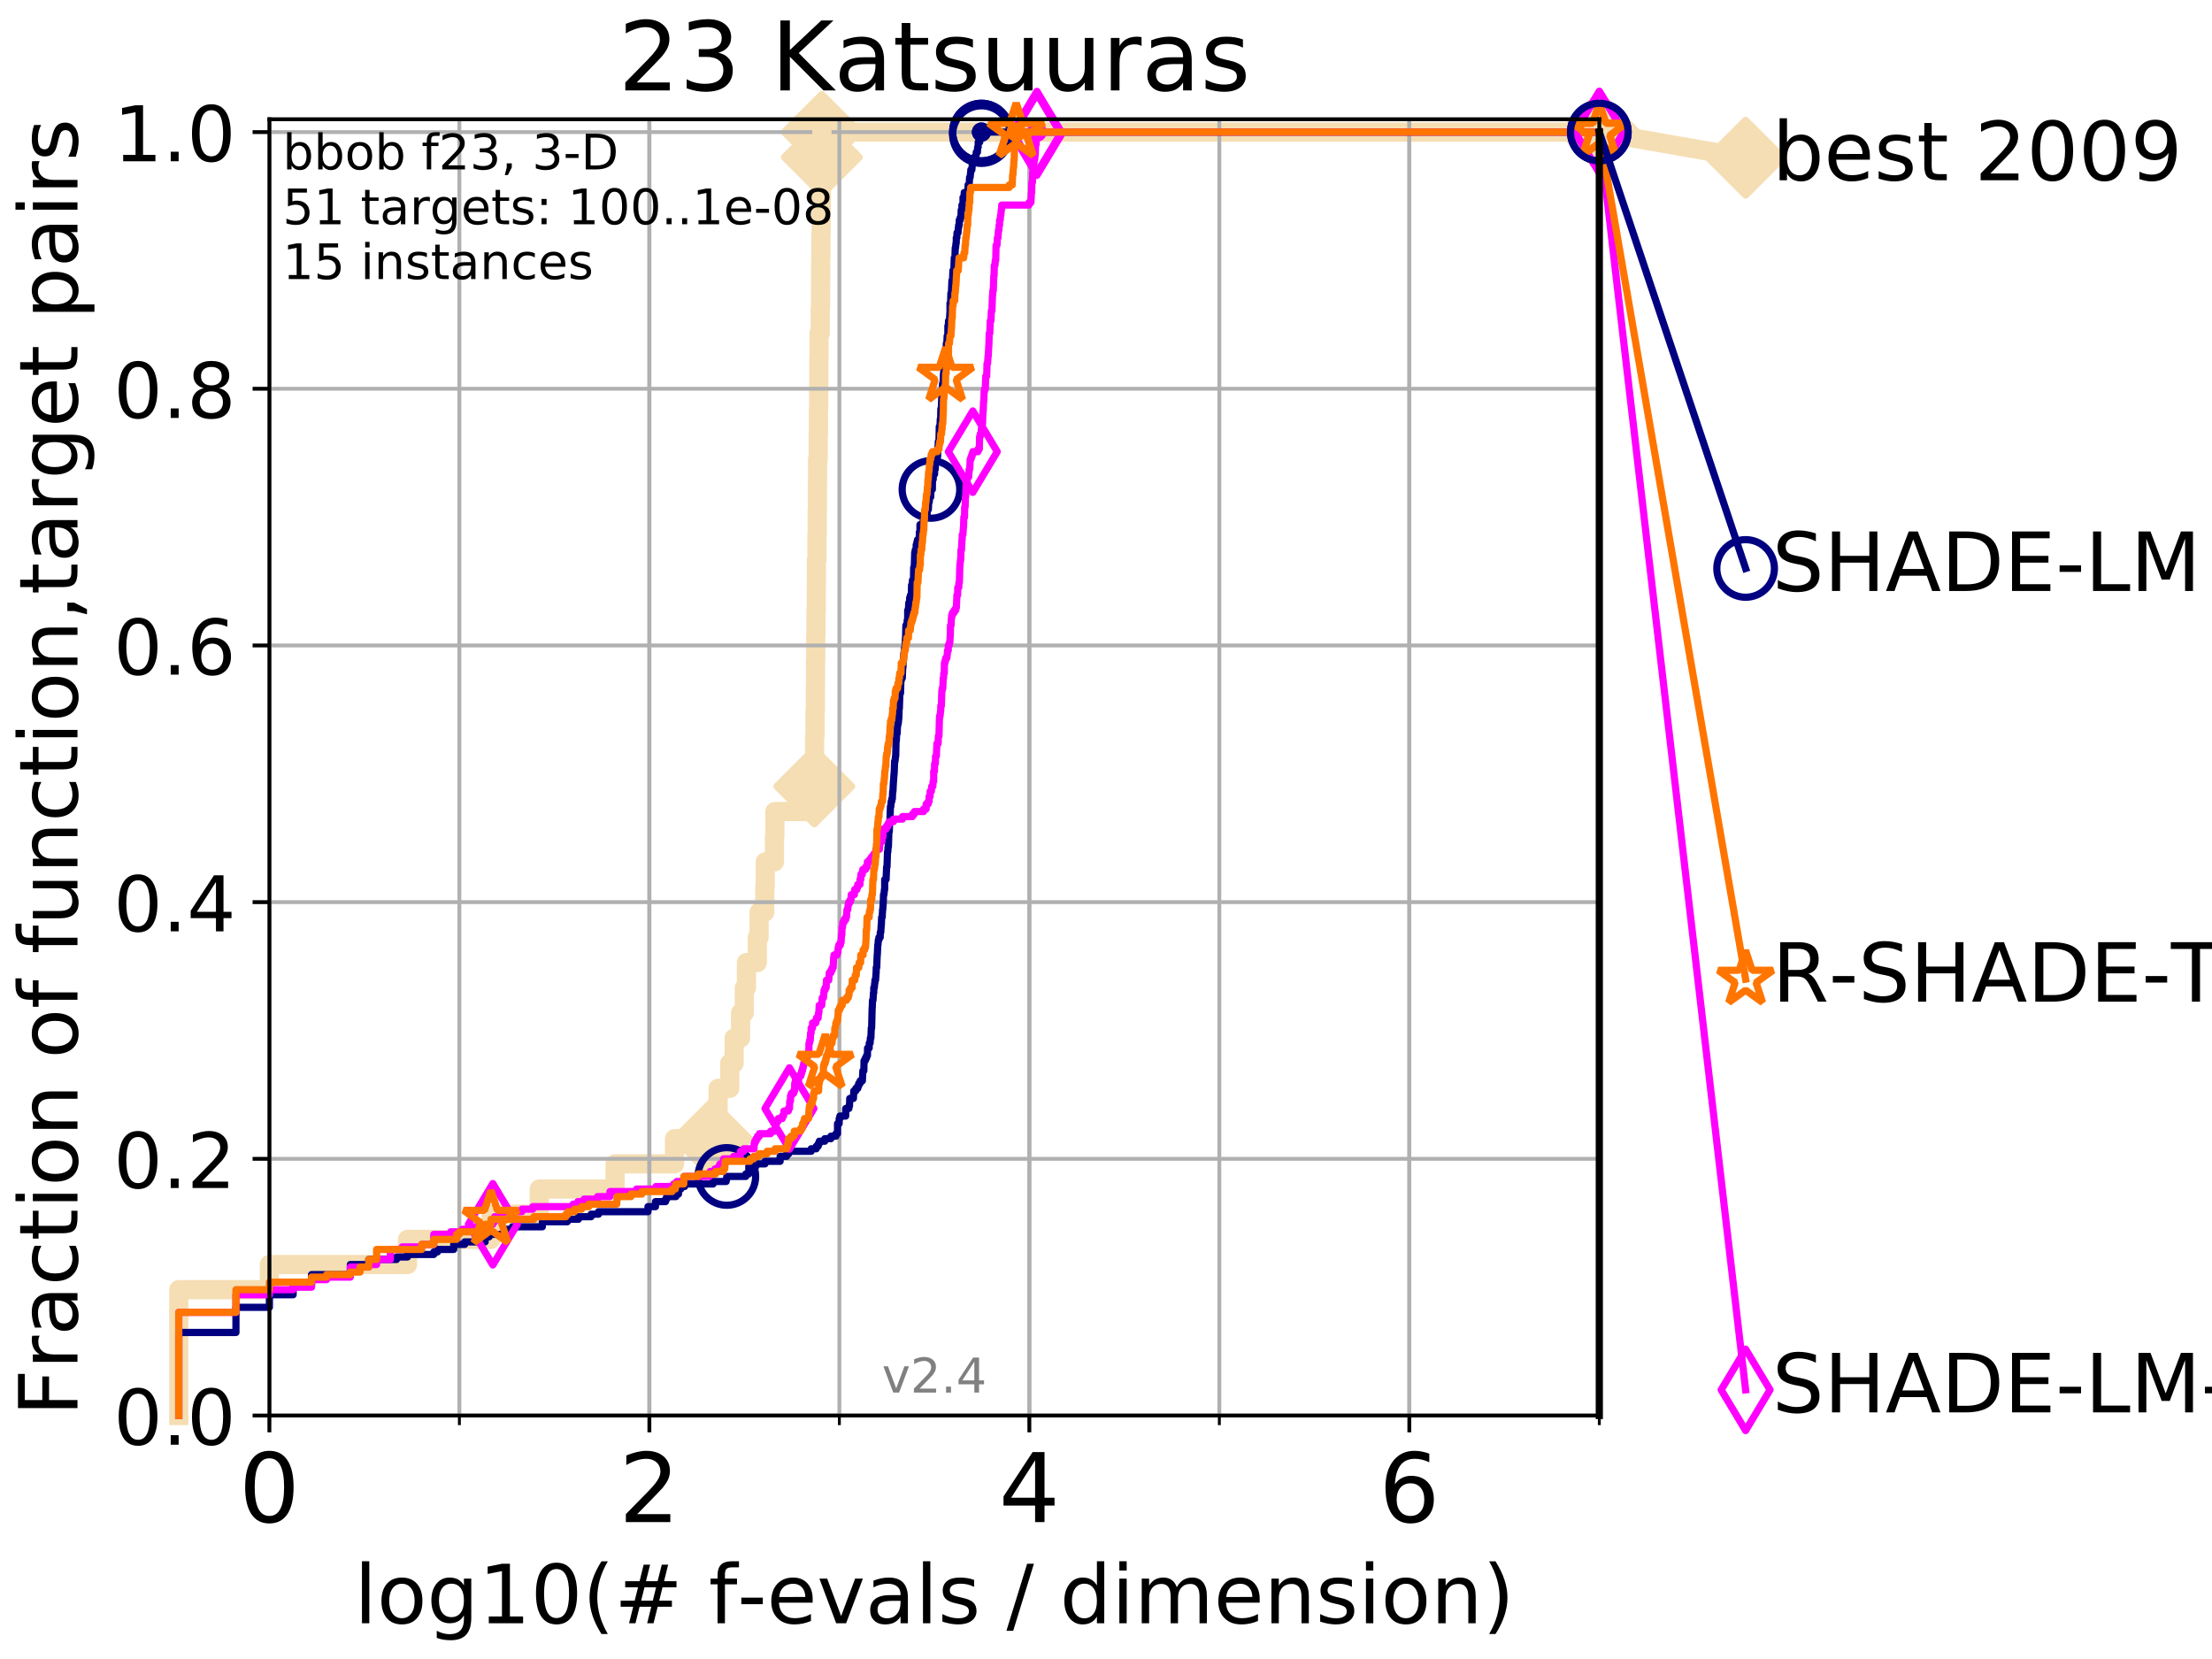 <?xml version="1.0" encoding="utf-8" standalone="no"?>
<!DOCTYPE svg PUBLIC "-//W3C//DTD SVG 1.1//EN"
  "http://www.w3.org/Graphics/SVG/1.1/DTD/svg11.dtd">
<!-- Created with matplotlib (http://matplotlib.org/) -->
<svg height="345.6pt" version="1.1" viewBox="0 0 460.8 345.6" width="460.8pt" xmlns="http://www.w3.org/2000/svg" xmlns:xlink="http://www.w3.org/1999/xlink">
 <defs>
  <style type="text/css">
*{stroke-linecap:butt;stroke-linejoin:round;}
  </style>
 </defs>
 <g id="figure_1">
  <g id="patch_1">
   <path d="M 0 345.6 
L 460.8 345.6 
L 460.8 0 
L 0 0 
z
" style="fill:#ffffff;"/>
  </g>
  <g id="axes_1">
   <g id="patch_2">
    <path d="M 56.12 294.88 
L 333.168 294.88 
L 333.168 24.84 
L 56.12 24.84 
z
" style="fill:#ffffff;"/>
   </g>
   <g id="line2d_1">
    <path d="M 37.236 294.88 
L 37.236 268.668 
L 56.12 268.668 
L 56.12 263.425 
L 84.893 263.425 
L 84.893 258.183 
L 102.281 258.183 
L 102.281 252.94 
L 112.341 252.94 
L 112.341 247.698 
L 128.134 247.698 
L 128.134 242.455 
L 140.52 242.455 
L 140.52 237.213 
L 148.327 237.213 
L 148.327 231.97 
L 149.593 231.97 
L 149.593 226.728 
L 152.028 226.728 
L 152.028 221.485 
L 152.933 221.485 
L 152.933 216.243 
L 154.274 216.243 
L 154.274 211 
L 155.053 211 
L 155.053 205.758 
L 155.501 205.758 
L 155.501 200.515 
L 157.765 200.515 
L 157.765 195.273 
L 158.133 195.273 
L 158.133 190.03 
L 159.319 190.03 
L 159.319 184.788 
L 159.417 184.788 
L 159.417 179.546 
L 161.332 179.546 
L 161.332 174.303 
L 161.42 174.303 
L 161.42 169.061 
L 169.594 169.061 
L 169.594 163.818 
L 169.633 163.818 
L 169.633 158.576 
L 169.695 158.576 
L 169.695 153.333 
L 169.78 153.333 
L 169.78 148.091 
L 169.856 148.091 
L 169.856 142.848 
L 169.895 142.848 
L 169.895 137.606 
L 169.933 137.606 
L 169.933 132.363 
L 169.979 132.363 
L 169.979 127.121 
L 170.047 127.121 
L 170.047 121.878 
L 170.07 121.878 
L 170.07 116.636 
L 170.19 116.636 
L 170.19 111.393 
L 170.235 111.393 
L 170.235 106.151 
L 170.28 106.151 
L 170.28 100.908 
L 170.318 100.908 
L 170.318 95.666 
L 170.437 95.666 
L 170.437 90.423 
L 170.496 90.423 
L 170.496 85.181 
L 170.547 85.181 
L 170.547 79.938 
L 170.584 79.938 
L 170.584 74.696 
L 170.621 74.696 
L 170.621 69.453 
L 170.868 69.453 
L 170.868 64.211 
L 170.94 64.211 
L 170.94 58.969 
L 170.969 58.969 
L 170.969 53.726 
L 171.012 53.726 
L 171.012 48.484 
L 171.055 48.484 
L 171.055 43.241 
L 171.098 43.241 
L 171.098 37.999 
L 171.148 37.999 
L 171.148 32.756 
L 171.205 32.756 
L 171.205 27.514 
L 333.168 27.514 
" style="fill:none;stroke:#f5deb3;stroke-linecap:square;stroke-width:4;"/>
   </g>
   <g id="line2d_2">
    <defs>
     <path d="M -0 7.778 
L 7.778 0 
L 0 -7.778 
L -7.778 -0 
z
" id="m8ca0152a17" style="stroke:#f5deb3;stroke-linejoin:miter;stroke-width:1.5;"/>
    </defs>
    <g>
     <use style="fill:#f5deb3;stroke:#f5deb3;stroke-linejoin:miter;stroke-width:1.5;" x="148.327" xlink:href="#m8ca0152a17" y="237.213"/>
     <use style="fill:#f5deb3;stroke:#f5deb3;stroke-linejoin:miter;stroke-width:1.5;" x="169.633" xlink:href="#m8ca0152a17" y="163.818"/>
     <use style="fill:#f5deb3;stroke:#f5deb3;stroke-linejoin:miter;stroke-width:1.5;" x="171.205" xlink:href="#m8ca0152a17" y="32.756"/>
     <use style="fill:#f5deb3;stroke:#f5deb3;stroke-linejoin:miter;stroke-width:1.5;" x="171.205" xlink:href="#m8ca0152a17" y="27.514"/>
     <use style="fill:#f5deb3;stroke:#f5deb3;stroke-linejoin:miter;stroke-width:1.5;" x="171.205" xlink:href="#m8ca0152a17" y="27.514"/>
     <use style="fill:#f5deb3;stroke:#f5deb3;stroke-linejoin:miter;stroke-width:1.5;" x="333.168" xlink:href="#m8ca0152a17" y="27.514"/>
    </g>
   </g>
   <g id="line2d_3">
    <path style="fill:none;stroke:#f5deb3;stroke-linecap:square;stroke-width:4;"/>
    <g/>
   </g>
   <g id="line2d_4">
    <path d="M 333.168 27.514 
L 363.643 32.861 
" style="fill:none;stroke:#f5deb3;stroke-linecap:square;stroke-width:4;"/>
    <g>
     <use style="fill:#f5deb3;stroke:#f5deb3;stroke-linejoin:miter;stroke-width:1.5;" x="333.168" xlink:href="#m8ca0152a17" y="27.514"/>
     <use style="fill:#f5deb3;stroke:#f5deb3;stroke-linejoin:miter;stroke-width:1.5;" x="363.643" xlink:href="#m8ca0152a17" y="32.861"/>
    </g>
   </g>
   <g id="matplotlib.axis_1">
    <g id="xtick_1">
     <g id="line2d_5">
      <path clip-path="url(#pd0a5669f18)" d="M 56.12 294.88 
L 56.12 24.84 
" style="fill:none;stroke:#b0b0b0;stroke-linecap:square;stroke-width:0.8;"/>
     </g>
     <g id="line2d_6">
      <defs>
       <path d="M 0 0 
L 0 3.5 
" id="m395b8bd23a" style="stroke:#000000;stroke-width:0.8;"/>
      </defs>
      <g>
       <use style="stroke:#000000;stroke-width:0.8;" x="56.12" xlink:href="#m395b8bd23a" y="294.88"/>
      </g>
     </g>
     <g id="text_1">
      <!-- 0 -->
      <defs>
       <path d="M 31.781 66.406 
Q 24.172 66.406 20.328 58.906 
Q 16.5 51.422 16.5 36.375 
Q 16.5 21.391 20.328 13.891 
Q 24.172 6.391 31.781 6.391 
Q 39.453 6.391 43.281 13.891 
Q 47.125 21.391 47.125 36.375 
Q 47.125 51.422 43.281 58.906 
Q 39.453 66.406 31.781 66.406 
z
M 31.781 74.219 
Q 44.047 74.219 50.516 64.516 
Q 56.984 54.828 56.984 36.375 
Q 56.984 17.969 50.516 8.266 
Q 44.047 -1.422 31.781 -1.422 
Q 19.531 -1.422 13.062 8.266 
Q 6.594 17.969 6.594 36.375 
Q 6.594 54.828 13.062 64.516 
Q 19.531 74.219 31.781 74.219 
z
" id="DejaVuSans-30"/>
      </defs>
      <g transform="translate(49.758 317.077)scale(0.2 -0.2)">
       <use xlink:href="#DejaVuSans-30"/>
      </g>
     </g>
    </g>
    <g id="xtick_2">
     <g id="line2d_7">
      <path clip-path="url(#pd0a5669f18)" d="M 135.277 294.88 
L 135.277 24.84 
" style="fill:none;stroke:#b0b0b0;stroke-linecap:square;stroke-width:0.8;"/>
     </g>
     <g id="line2d_8">
      <g>
       <use style="stroke:#000000;stroke-width:0.8;" x="135.277" xlink:href="#m395b8bd23a" y="294.88"/>
      </g>
     </g>
     <g id="text_2">
      <!-- 2 -->
      <defs>
       <path d="M 19.188 8.297 
L 53.609 8.297 
L 53.609 0 
L 7.328 0 
L 7.328 8.297 
Q 12.938 14.109 22.625 23.891 
Q 32.328 33.688 34.812 36.531 
Q 39.547 41.844 41.422 45.531 
Q 43.312 49.219 43.312 52.781 
Q 43.312 58.594 39.234 62.25 
Q 35.156 65.922 28.609 65.922 
Q 23.969 65.922 18.812 64.312 
Q 13.672 62.703 7.812 59.422 
L 7.812 69.391 
Q 13.766 71.781 18.938 73 
Q 24.125 74.219 28.422 74.219 
Q 39.75 74.219 46.484 68.547 
Q 53.219 62.891 53.219 53.422 
Q 53.219 48.922 51.531 44.891 
Q 49.859 40.875 45.406 35.406 
Q 44.188 33.984 37.641 27.219 
Q 31.109 20.453 19.188 8.297 
z
" id="DejaVuSans-32"/>
      </defs>
      <g transform="translate(128.914 317.077)scale(0.2 -0.2)">
       <use xlink:href="#DejaVuSans-32"/>
      </g>
     </g>
    </g>
    <g id="xtick_3">
     <g id="line2d_9">
      <path clip-path="url(#pd0a5669f18)" d="M 214.433 294.88 
L 214.433 24.84 
" style="fill:none;stroke:#b0b0b0;stroke-linecap:square;stroke-width:0.8;"/>
     </g>
     <g id="line2d_10">
      <g>
       <use style="stroke:#000000;stroke-width:0.8;" x="214.433" xlink:href="#m395b8bd23a" y="294.88"/>
      </g>
     </g>
     <g id="text_3">
      <!-- 4 -->
      <defs>
       <path d="M 37.797 64.312 
L 12.891 25.391 
L 37.797 25.391 
z
M 35.203 72.906 
L 47.609 72.906 
L 47.609 25.391 
L 58.016 25.391 
L 58.016 17.188 
L 47.609 17.188 
L 47.609 0 
L 37.797 0 
L 37.797 17.188 
L 4.891 17.188 
L 4.891 26.703 
z
" id="DejaVuSans-34"/>
      </defs>
      <g transform="translate(208.071 317.077)scale(0.2 -0.2)">
       <use xlink:href="#DejaVuSans-34"/>
      </g>
     </g>
    </g>
    <g id="xtick_4">
     <g id="line2d_11">
      <path clip-path="url(#pd0a5669f18)" d="M 293.59 294.88 
L 293.59 24.84 
" style="fill:none;stroke:#b0b0b0;stroke-linecap:square;stroke-width:0.8;"/>
     </g>
     <g id="line2d_12">
      <g>
       <use style="stroke:#000000;stroke-width:0.8;" x="293.59" xlink:href="#m395b8bd23a" y="294.88"/>
      </g>
     </g>
     <g id="text_4">
      <!-- 6 -->
      <defs>
       <path d="M 33.016 40.375 
Q 26.375 40.375 22.484 35.828 
Q 18.609 31.297 18.609 23.391 
Q 18.609 15.531 22.484 10.953 
Q 26.375 6.391 33.016 6.391 
Q 39.656 6.391 43.531 10.953 
Q 47.406 15.531 47.406 23.391 
Q 47.406 31.297 43.531 35.828 
Q 39.656 40.375 33.016 40.375 
z
M 52.594 71.297 
L 52.594 62.312 
Q 48.875 64.062 45.094 64.984 
Q 41.312 65.922 37.594 65.922 
Q 27.828 65.922 22.672 59.328 
Q 17.531 52.734 16.797 39.406 
Q 19.672 43.656 24.016 45.922 
Q 28.375 48.188 33.594 48.188 
Q 44.578 48.188 50.953 41.516 
Q 57.328 34.859 57.328 23.391 
Q 57.328 12.156 50.688 5.359 
Q 44.047 -1.422 33.016 -1.422 
Q 20.359 -1.422 13.672 8.266 
Q 6.984 17.969 6.984 36.375 
Q 6.984 53.656 15.188 63.938 
Q 23.391 74.219 37.203 74.219 
Q 40.922 74.219 44.703 73.484 
Q 48.484 72.75 52.594 71.297 
z
" id="DejaVuSans-36"/>
      </defs>
      <g transform="translate(287.227 317.077)scale(0.2 -0.2)">
       <use xlink:href="#DejaVuSans-36"/>
      </g>
     </g>
    </g>
    <g id="xtick_5">
     <g id="line2d_13">
      <path clip-path="url(#pd0a5669f18)" d="M 56.12 294.88 
L 56.12 24.84 
" style="fill:none;stroke:#b0b0b0;stroke-linecap:square;stroke-width:0.8;"/>
     </g>
     <g id="line2d_14">
      <defs>
       <path d="M 0 0 
L 0 2 
" id="m15901c77dc" style="stroke:#000000;stroke-width:0.6;"/>
      </defs>
      <g>
       <use style="stroke:#000000;stroke-width:0.6;" x="56.12" xlink:href="#m15901c77dc" y="294.88"/>
      </g>
     </g>
    </g>
    <g id="xtick_6">
     <g id="line2d_15">
      <path clip-path="url(#pd0a5669f18)" d="M 95.698 294.88 
L 95.698 24.84 
" style="fill:none;stroke:#b0b0b0;stroke-linecap:square;stroke-width:0.8;"/>
     </g>
     <g id="line2d_16">
      <g>
       <use style="stroke:#000000;stroke-width:0.6;" x="95.698" xlink:href="#m15901c77dc" y="294.88"/>
      </g>
     </g>
    </g>
    <g id="xtick_7">
     <g id="line2d_17">
      <path clip-path="url(#pd0a5669f18)" d="M 135.277 294.88 
L 135.277 24.84 
" style="fill:none;stroke:#b0b0b0;stroke-linecap:square;stroke-width:0.8;"/>
     </g>
     <g id="line2d_18">
      <g>
       <use style="stroke:#000000;stroke-width:0.6;" x="135.277" xlink:href="#m15901c77dc" y="294.88"/>
      </g>
     </g>
    </g>
    <g id="xtick_8">
     <g id="line2d_19">
      <path clip-path="url(#pd0a5669f18)" d="M 174.855 294.88 
L 174.855 24.84 
" style="fill:none;stroke:#b0b0b0;stroke-linecap:square;stroke-width:0.8;"/>
     </g>
     <g id="line2d_20">
      <g>
       <use style="stroke:#000000;stroke-width:0.6;" x="174.855" xlink:href="#m15901c77dc" y="294.88"/>
      </g>
     </g>
    </g>
    <g id="xtick_9">
     <g id="line2d_21">
      <path clip-path="url(#pd0a5669f18)" d="M 214.433 294.88 
L 214.433 24.84 
" style="fill:none;stroke:#b0b0b0;stroke-linecap:square;stroke-width:0.8;"/>
     </g>
     <g id="line2d_22">
      <g>
       <use style="stroke:#000000;stroke-width:0.6;" x="214.433" xlink:href="#m15901c77dc" y="294.88"/>
      </g>
     </g>
    </g>
    <g id="xtick_10">
     <g id="line2d_23">
      <path clip-path="url(#pd0a5669f18)" d="M 254.011 294.88 
L 254.011 24.84 
" style="fill:none;stroke:#b0b0b0;stroke-linecap:square;stroke-width:0.8;"/>
     </g>
     <g id="line2d_24">
      <g>
       <use style="stroke:#000000;stroke-width:0.6;" x="254.011" xlink:href="#m15901c77dc" y="294.88"/>
      </g>
     </g>
    </g>
    <g id="xtick_11">
     <g id="line2d_25">
      <path clip-path="url(#pd0a5669f18)" d="M 293.59 294.88 
L 293.59 24.84 
" style="fill:none;stroke:#b0b0b0;stroke-linecap:square;stroke-width:0.8;"/>
     </g>
     <g id="line2d_26">
      <g>
       <use style="stroke:#000000;stroke-width:0.6;" x="293.59" xlink:href="#m15901c77dc" y="294.88"/>
      </g>
     </g>
    </g>
    <g id="xtick_12">
     <g id="line2d_27">
      <path clip-path="url(#pd0a5669f18)" d="M 333.168 294.88 
L 333.168 24.84 
" style="fill:none;stroke:#b0b0b0;stroke-linecap:square;stroke-width:0.8;"/>
     </g>
     <g id="line2d_28">
      <g>
       <use style="stroke:#000000;stroke-width:0.6;" x="333.168" xlink:href="#m15901c77dc" y="294.88"/>
      </g>
     </g>
    </g>
    <g id="text_5">
     <!-- log10(# f-evals / dimension) -->
     <defs>
      <path d="M 9.422 75.984 
L 18.406 75.984 
L 18.406 0 
L 9.422 0 
z
" id="DejaVuSans-6c"/>
      <path d="M 30.609 48.391 
Q 23.391 48.391 19.188 42.75 
Q 14.984 37.109 14.984 27.297 
Q 14.984 17.484 19.156 11.844 
Q 23.344 6.203 30.609 6.203 
Q 37.797 6.203 41.984 11.859 
Q 46.188 17.531 46.188 27.297 
Q 46.188 37.016 41.984 42.703 
Q 37.797 48.391 30.609 48.391 
z
M 30.609 56 
Q 42.328 56 49.016 48.375 
Q 55.719 40.766 55.719 27.297 
Q 55.719 13.875 49.016 6.219 
Q 42.328 -1.422 30.609 -1.422 
Q 18.844 -1.422 12.172 6.219 
Q 5.516 13.875 5.516 27.297 
Q 5.516 40.766 12.172 48.375 
Q 18.844 56 30.609 56 
z
" id="DejaVuSans-6f"/>
      <path d="M 45.406 27.984 
Q 45.406 37.75 41.375 43.109 
Q 37.359 48.484 30.078 48.484 
Q 22.859 48.484 18.828 43.109 
Q 14.797 37.75 14.797 27.984 
Q 14.797 18.266 18.828 12.891 
Q 22.859 7.516 30.078 7.516 
Q 37.359 7.516 41.375 12.891 
Q 45.406 18.266 45.406 27.984 
z
M 54.391 6.781 
Q 54.391 -7.172 48.188 -13.984 
Q 42 -20.797 29.203 -20.797 
Q 24.469 -20.797 20.266 -20.094 
Q 16.062 -19.391 12.109 -17.922 
L 12.109 -9.188 
Q 16.062 -11.328 19.922 -12.344 
Q 23.781 -13.375 27.781 -13.375 
Q 36.625 -13.375 41.016 -8.766 
Q 45.406 -4.156 45.406 5.172 
L 45.406 9.625 
Q 42.625 4.781 38.281 2.391 
Q 33.938 0 27.875 0 
Q 17.828 0 11.672 7.656 
Q 5.516 15.328 5.516 27.984 
Q 5.516 40.672 11.672 48.328 
Q 17.828 56 27.875 56 
Q 33.938 56 38.281 53.609 
Q 42.625 51.219 45.406 46.391 
L 45.406 54.688 
L 54.391 54.688 
z
" id="DejaVuSans-67"/>
      <path d="M 12.406 8.297 
L 28.516 8.297 
L 28.516 63.922 
L 10.984 60.406 
L 10.984 69.391 
L 28.422 72.906 
L 38.281 72.906 
L 38.281 8.297 
L 54.391 8.297 
L 54.391 0 
L 12.406 0 
z
" id="DejaVuSans-31"/>
      <path d="M 31 75.875 
Q 24.469 64.656 21.281 53.656 
Q 18.109 42.672 18.109 31.391 
Q 18.109 20.125 21.312 9.062 
Q 24.516 -2 31 -13.188 
L 23.188 -13.188 
Q 15.875 -1.703 12.234 9.375 
Q 8.594 20.453 8.594 31.391 
Q 8.594 42.281 12.203 53.312 
Q 15.828 64.359 23.188 75.875 
z
" id="DejaVuSans-28"/>
      <path d="M 51.125 44 
L 36.922 44 
L 32.812 27.688 
L 47.125 27.688 
z
M 43.797 71.781 
L 38.719 51.516 
L 52.984 51.516 
L 58.109 71.781 
L 65.922 71.781 
L 60.891 51.516 
L 76.125 51.516 
L 76.125 44 
L 58.984 44 
L 54.984 27.688 
L 70.516 27.688 
L 70.516 20.219 
L 53.078 20.219 
L 48 0 
L 40.188 0 
L 45.219 20.219 
L 30.906 20.219 
L 25.875 0 
L 18.016 0 
L 23.094 20.219 
L 7.719 20.219 
L 7.719 27.688 
L 24.906 27.688 
L 29 44 
L 13.281 44 
L 13.281 51.516 
L 30.906 51.516 
L 35.891 71.781 
z
" id="DejaVuSans-23"/>
      <path id="DejaVuSans-20"/>
      <path d="M 37.109 75.984 
L 37.109 68.5 
L 28.516 68.5 
Q 23.688 68.5 21.797 66.547 
Q 19.922 64.594 19.922 59.516 
L 19.922 54.688 
L 34.719 54.688 
L 34.719 47.703 
L 19.922 47.703 
L 19.922 0 
L 10.891 0 
L 10.891 47.703 
L 2.297 47.703 
L 2.297 54.688 
L 10.891 54.688 
L 10.891 58.5 
Q 10.891 67.625 15.141 71.797 
Q 19.391 75.984 28.609 75.984 
z
" id="DejaVuSans-66"/>
      <path d="M 4.891 31.391 
L 31.203 31.391 
L 31.203 23.391 
L 4.891 23.391 
z
" id="DejaVuSans-2d"/>
      <path d="M 56.203 29.594 
L 56.203 25.203 
L 14.891 25.203 
Q 15.484 15.922 20.484 11.062 
Q 25.484 6.203 34.422 6.203 
Q 39.594 6.203 44.453 7.469 
Q 49.312 8.734 54.109 11.281 
L 54.109 2.781 
Q 49.266 0.734 44.188 -0.344 
Q 39.109 -1.422 33.891 -1.422 
Q 20.797 -1.422 13.156 6.188 
Q 5.516 13.812 5.516 26.812 
Q 5.516 40.234 12.766 48.109 
Q 20.016 56 32.328 56 
Q 43.359 56 49.781 48.891 
Q 56.203 41.797 56.203 29.594 
z
M 47.219 32.234 
Q 47.125 39.594 43.094 43.984 
Q 39.062 48.391 32.422 48.391 
Q 24.906 48.391 20.391 44.141 
Q 15.875 39.891 15.188 32.172 
z
" id="DejaVuSans-65"/>
      <path d="M 2.984 54.688 
L 12.5 54.688 
L 29.594 8.797 
L 46.688 54.688 
L 56.203 54.688 
L 35.688 0 
L 23.484 0 
z
" id="DejaVuSans-76"/>
      <path d="M 34.281 27.484 
Q 23.391 27.484 19.188 25 
Q 14.984 22.516 14.984 16.5 
Q 14.984 11.719 18.141 8.906 
Q 21.297 6.109 26.703 6.109 
Q 34.188 6.109 38.703 11.406 
Q 43.219 16.703 43.219 25.484 
L 43.219 27.484 
z
M 52.203 31.203 
L 52.203 0 
L 43.219 0 
L 43.219 8.297 
Q 40.141 3.328 35.547 0.953 
Q 30.953 -1.422 24.312 -1.422 
Q 15.922 -1.422 10.953 3.297 
Q 6 8.016 6 15.922 
Q 6 25.141 12.172 29.828 
Q 18.359 34.516 30.609 34.516 
L 43.219 34.516 
L 43.219 35.406 
Q 43.219 41.609 39.141 45 
Q 35.062 48.391 27.688 48.391 
Q 23 48.391 18.547 47.266 
Q 14.109 46.141 10.016 43.891 
L 10.016 52.203 
Q 14.938 54.109 19.578 55.047 
Q 24.219 56 28.609 56 
Q 40.484 56 46.344 49.844 
Q 52.203 43.703 52.203 31.203 
z
" id="DejaVuSans-61"/>
      <path d="M 44.281 53.078 
L 44.281 44.578 
Q 40.484 46.531 36.375 47.5 
Q 32.281 48.484 27.875 48.484 
Q 21.188 48.484 17.844 46.438 
Q 14.5 44.391 14.5 40.281 
Q 14.5 37.156 16.891 35.375 
Q 19.281 33.594 26.516 31.984 
L 29.594 31.297 
Q 39.156 29.25 43.188 25.516 
Q 47.219 21.781 47.219 15.094 
Q 47.219 7.469 41.188 3.016 
Q 35.156 -1.422 24.609 -1.422 
Q 20.219 -1.422 15.453 -0.562 
Q 10.688 0.297 5.422 2 
L 5.422 11.281 
Q 10.406 8.688 15.234 7.391 
Q 20.062 6.109 24.812 6.109 
Q 31.156 6.109 34.562 8.281 
Q 37.984 10.453 37.984 14.406 
Q 37.984 18.062 35.516 20.016 
Q 33.062 21.969 24.703 23.781 
L 21.578 24.516 
Q 13.234 26.266 9.516 29.906 
Q 5.812 33.547 5.812 39.891 
Q 5.812 47.609 11.281 51.797 
Q 16.75 56 26.812 56 
Q 31.781 56 36.172 55.266 
Q 40.578 54.547 44.281 53.078 
z
" id="DejaVuSans-73"/>
      <path d="M 25.391 72.906 
L 33.688 72.906 
L 8.297 -9.281 
L 0 -9.281 
z
" id="DejaVuSans-2f"/>
      <path d="M 45.406 46.391 
L 45.406 75.984 
L 54.391 75.984 
L 54.391 0 
L 45.406 0 
L 45.406 8.203 
Q 42.578 3.328 38.25 0.953 
Q 33.938 -1.422 27.875 -1.422 
Q 17.969 -1.422 11.734 6.484 
Q 5.516 14.406 5.516 27.297 
Q 5.516 40.188 11.734 48.094 
Q 17.969 56 27.875 56 
Q 33.938 56 38.25 53.625 
Q 42.578 51.266 45.406 46.391 
z
M 14.797 27.297 
Q 14.797 17.391 18.875 11.75 
Q 22.953 6.109 30.078 6.109 
Q 37.203 6.109 41.297 11.75 
Q 45.406 17.391 45.406 27.297 
Q 45.406 37.203 41.297 42.844 
Q 37.203 48.484 30.078 48.484 
Q 22.953 48.484 18.875 42.844 
Q 14.797 37.203 14.797 27.297 
z
" id="DejaVuSans-64"/>
      <path d="M 9.422 54.688 
L 18.406 54.688 
L 18.406 0 
L 9.422 0 
z
M 9.422 75.984 
L 18.406 75.984 
L 18.406 64.594 
L 9.422 64.594 
z
" id="DejaVuSans-69"/>
      <path d="M 52 44.188 
Q 55.375 50.25 60.062 53.125 
Q 64.75 56 71.094 56 
Q 79.641 56 84.281 50.016 
Q 88.922 44.047 88.922 33.016 
L 88.922 0 
L 79.891 0 
L 79.891 32.719 
Q 79.891 40.578 77.094 44.375 
Q 74.312 48.188 68.609 48.188 
Q 61.625 48.188 57.562 43.547 
Q 53.516 38.922 53.516 30.906 
L 53.516 0 
L 44.484 0 
L 44.484 32.719 
Q 44.484 40.625 41.703 44.406 
Q 38.922 48.188 33.109 48.188 
Q 26.219 48.188 22.156 43.531 
Q 18.109 38.875 18.109 30.906 
L 18.109 0 
L 9.078 0 
L 9.078 54.688 
L 18.109 54.688 
L 18.109 46.188 
Q 21.188 51.219 25.484 53.609 
Q 29.781 56 35.688 56 
Q 41.656 56 45.828 52.969 
Q 50 49.953 52 44.188 
z
" id="DejaVuSans-6d"/>
      <path d="M 54.891 33.016 
L 54.891 0 
L 45.906 0 
L 45.906 32.719 
Q 45.906 40.484 42.875 44.328 
Q 39.844 48.188 33.797 48.188 
Q 26.516 48.188 22.312 43.547 
Q 18.109 38.922 18.109 30.906 
L 18.109 0 
L 9.078 0 
L 9.078 54.688 
L 18.109 54.688 
L 18.109 46.188 
Q 21.344 51.125 25.703 53.562 
Q 30.078 56 35.797 56 
Q 45.219 56 50.047 50.172 
Q 54.891 44.344 54.891 33.016 
z
" id="DejaVuSans-6e"/>
      <path d="M 8.016 75.875 
L 15.828 75.875 
Q 23.141 64.359 26.781 53.312 
Q 30.422 42.281 30.422 31.391 
Q 30.422 20.453 26.781 9.375 
Q 23.141 -1.703 15.828 -13.188 
L 8.016 -13.188 
Q 14.5 -2 17.703 9.062 
Q 20.906 20.125 20.906 31.391 
Q 20.906 42.672 17.703 53.656 
Q 14.5 64.656 8.016 75.875 
z
" id="DejaVuSans-29"/>
     </defs>
     <g transform="translate(73.803 338.154)scale(0.17 -0.17)">
      <use xlink:href="#DejaVuSans-6c"/>
      <use x="27.783" xlink:href="#DejaVuSans-6f"/>
      <use x="88.965" xlink:href="#DejaVuSans-67"/>
      <use x="152.441" xlink:href="#DejaVuSans-31"/>
      <use x="216.064" xlink:href="#DejaVuSans-30"/>
      <use x="279.688" xlink:href="#DejaVuSans-28"/>
      <use x="318.701" xlink:href="#DejaVuSans-23"/>
      <use x="402.49" xlink:href="#DejaVuSans-20"/>
      <use x="434.277" xlink:href="#DejaVuSans-66"/>
      <use x="469.404" xlink:href="#DejaVuSans-2d"/>
      <use x="505.488" xlink:href="#DejaVuSans-65"/>
      <use x="567.012" xlink:href="#DejaVuSans-76"/>
      <use x="626.191" xlink:href="#DejaVuSans-61"/>
      <use x="687.471" xlink:href="#DejaVuSans-6c"/>
      <use x="715.254" xlink:href="#DejaVuSans-73"/>
      <use x="767.354" xlink:href="#DejaVuSans-20"/>
      <use x="799.141" xlink:href="#DejaVuSans-2f"/>
      <use x="832.832" xlink:href="#DejaVuSans-20"/>
      <use x="864.619" xlink:href="#DejaVuSans-64"/>
      <use x="928.096" xlink:href="#DejaVuSans-69"/>
      <use x="955.879" xlink:href="#DejaVuSans-6d"/>
      <use x="1053.291" xlink:href="#DejaVuSans-65"/>
      <use x="1114.814" xlink:href="#DejaVuSans-6e"/>
      <use x="1178.193" xlink:href="#DejaVuSans-73"/>
      <use x="1230.293" xlink:href="#DejaVuSans-69"/>
      <use x="1258.076" xlink:href="#DejaVuSans-6f"/>
      <use x="1319.258" xlink:href="#DejaVuSans-6e"/>
      <use x="1382.637" xlink:href="#DejaVuSans-29"/>
     </g>
    </g>
   </g>
   <g id="matplotlib.axis_2">
    <g id="ytick_1">
     <g id="line2d_29">
      <path clip-path="url(#pd0a5669f18)" d="M 56.12 294.88 
L 333.168 294.88 
" style="fill:none;stroke:#b0b0b0;stroke-linecap:square;stroke-width:0.8;"/>
     </g>
     <g id="line2d_30">
      <defs>
       <path d="M 0 0 
L -3.5 0 
" id="m91bcd1a7b1" style="stroke:#000000;stroke-width:0.8;"/>
      </defs>
      <g>
       <use style="stroke:#000000;stroke-width:0.8;" x="56.12" xlink:href="#m91bcd1a7b1" y="294.88"/>
      </g>
     </g>
     <g id="text_6">
      <!-- 0.0 -->
      <defs>
       <path d="M 10.688 12.406 
L 21 12.406 
L 21 0 
L 10.688 0 
z
" id="DejaVuSans-2e"/>
      </defs>
      <g transform="translate(23.675 300.959)scale(0.16 -0.16)">
       <use xlink:href="#DejaVuSans-30"/>
       <use x="63.623" xlink:href="#DejaVuSans-2e"/>
       <use x="95.41" xlink:href="#DejaVuSans-30"/>
      </g>
     </g>
    </g>
    <g id="ytick_2">
     <g id="line2d_31">
      <path clip-path="url(#pd0a5669f18)" d="M 56.12 241.407 
L 333.168 241.407 
" style="fill:none;stroke:#b0b0b0;stroke-linecap:square;stroke-width:0.8;"/>
     </g>
     <g id="line2d_32">
      <g>
       <use style="stroke:#000000;stroke-width:0.8;" x="56.12" xlink:href="#m91bcd1a7b1" y="241.407"/>
      </g>
     </g>
     <g id="text_7">
      <!-- 0.2 -->
      <g transform="translate(23.675 247.485)scale(0.16 -0.16)">
       <use xlink:href="#DejaVuSans-30"/>
       <use x="63.623" xlink:href="#DejaVuSans-2e"/>
       <use x="95.41" xlink:href="#DejaVuSans-32"/>
      </g>
     </g>
    </g>
    <g id="ytick_3">
     <g id="line2d_33">
      <path clip-path="url(#pd0a5669f18)" d="M 56.12 187.933 
L 333.168 187.933 
" style="fill:none;stroke:#b0b0b0;stroke-linecap:square;stroke-width:0.8;"/>
     </g>
     <g id="line2d_34">
      <g>
       <use style="stroke:#000000;stroke-width:0.8;" x="56.12" xlink:href="#m91bcd1a7b1" y="187.933"/>
      </g>
     </g>
     <g id="text_8">
      <!-- 0.4 -->
      <g transform="translate(23.675 194.012)scale(0.16 -0.16)">
       <use xlink:href="#DejaVuSans-30"/>
       <use x="63.623" xlink:href="#DejaVuSans-2e"/>
       <use x="95.41" xlink:href="#DejaVuSans-34"/>
      </g>
     </g>
    </g>
    <g id="ytick_4">
     <g id="line2d_35">
      <path clip-path="url(#pd0a5669f18)" d="M 56.12 134.46 
L 333.168 134.46 
" style="fill:none;stroke:#b0b0b0;stroke-linecap:square;stroke-width:0.8;"/>
     </g>
     <g id="line2d_36">
      <g>
       <use style="stroke:#000000;stroke-width:0.8;" x="56.12" xlink:href="#m91bcd1a7b1" y="134.46"/>
      </g>
     </g>
     <g id="text_9">
      <!-- 0.6 -->
      <g transform="translate(23.675 140.539)scale(0.16 -0.16)">
       <use xlink:href="#DejaVuSans-30"/>
       <use x="63.623" xlink:href="#DejaVuSans-2e"/>
       <use x="95.41" xlink:href="#DejaVuSans-36"/>
      </g>
     </g>
    </g>
    <g id="ytick_5">
     <g id="line2d_37">
      <path clip-path="url(#pd0a5669f18)" d="M 56.12 80.987 
L 333.168 80.987 
" style="fill:none;stroke:#b0b0b0;stroke-linecap:square;stroke-width:0.8;"/>
     </g>
     <g id="line2d_38">
      <g>
       <use style="stroke:#000000;stroke-width:0.8;" x="56.12" xlink:href="#m91bcd1a7b1" y="80.987"/>
      </g>
     </g>
     <g id="text_10">
      <!-- 0.8 -->
      <defs>
       <path d="M 31.781 34.625 
Q 24.75 34.625 20.719 30.859 
Q 16.703 27.094 16.703 20.516 
Q 16.703 13.922 20.719 10.156 
Q 24.75 6.391 31.781 6.391 
Q 38.812 6.391 42.859 10.172 
Q 46.922 13.969 46.922 20.516 
Q 46.922 27.094 42.891 30.859 
Q 38.875 34.625 31.781 34.625 
z
M 21.922 38.812 
Q 15.578 40.375 12.031 44.719 
Q 8.5 49.078 8.5 55.328 
Q 8.5 64.062 14.719 69.141 
Q 20.953 74.219 31.781 74.219 
Q 42.672 74.219 48.875 69.141 
Q 55.078 64.062 55.078 55.328 
Q 55.078 49.078 51.531 44.719 
Q 48 40.375 41.703 38.812 
Q 48.828 37.156 52.797 32.312 
Q 56.781 27.484 56.781 20.516 
Q 56.781 9.906 50.312 4.234 
Q 43.844 -1.422 31.781 -1.422 
Q 19.734 -1.422 13.25 4.234 
Q 6.781 9.906 6.781 20.516 
Q 6.781 27.484 10.781 32.312 
Q 14.797 37.156 21.922 38.812 
z
M 18.312 54.391 
Q 18.312 48.734 21.844 45.562 
Q 25.391 42.391 31.781 42.391 
Q 38.141 42.391 41.719 45.562 
Q 45.312 48.734 45.312 54.391 
Q 45.312 60.062 41.719 63.234 
Q 38.141 66.406 31.781 66.406 
Q 25.391 66.406 21.844 63.234 
Q 18.312 60.062 18.312 54.391 
z
" id="DejaVuSans-38"/>
      </defs>
      <g transform="translate(23.675 87.066)scale(0.16 -0.16)">
       <use xlink:href="#DejaVuSans-30"/>
       <use x="63.623" xlink:href="#DejaVuSans-2e"/>
       <use x="95.41" xlink:href="#DejaVuSans-38"/>
      </g>
     </g>
    </g>
    <g id="ytick_6">
     <g id="line2d_39">
      <path clip-path="url(#pd0a5669f18)" d="M 56.12 27.514 
L 333.168 27.514 
" style="fill:none;stroke:#b0b0b0;stroke-linecap:square;stroke-width:0.8;"/>
     </g>
     <g id="line2d_40">
      <g>
       <use style="stroke:#000000;stroke-width:0.8;" x="56.12" xlink:href="#m91bcd1a7b1" y="27.514"/>
      </g>
     </g>
     <g id="text_11">
      <!-- 1.0 -->
      <g transform="translate(23.675 33.592)scale(0.16 -0.16)">
       <use xlink:href="#DejaVuSans-31"/>
       <use x="63.623" xlink:href="#DejaVuSans-2e"/>
       <use x="95.41" xlink:href="#DejaVuSans-30"/>
      </g>
     </g>
    </g>
    <g id="text_12">
     <!-- Fraction of function,target pairs -->
     <defs>
      <path d="M 9.812 72.906 
L 51.703 72.906 
L 51.703 64.594 
L 19.672 64.594 
L 19.672 43.109 
L 48.578 43.109 
L 48.578 34.812 
L 19.672 34.812 
L 19.672 0 
L 9.812 0 
z
" id="DejaVuSans-46"/>
      <path d="M 41.109 46.297 
Q 39.594 47.172 37.812 47.578 
Q 36.031 48 33.891 48 
Q 26.266 48 22.188 43.047 
Q 18.109 38.094 18.109 28.812 
L 18.109 0 
L 9.078 0 
L 9.078 54.688 
L 18.109 54.688 
L 18.109 46.188 
Q 20.953 51.172 25.484 53.578 
Q 30.031 56 36.531 56 
Q 37.453 56 38.578 55.875 
Q 39.703 55.766 41.062 55.516 
z
" id="DejaVuSans-72"/>
      <path d="M 48.781 52.594 
L 48.781 44.188 
Q 44.969 46.297 41.141 47.344 
Q 37.312 48.391 33.406 48.391 
Q 24.656 48.391 19.812 42.844 
Q 14.984 37.312 14.984 27.297 
Q 14.984 17.281 19.812 11.734 
Q 24.656 6.203 33.406 6.203 
Q 37.312 6.203 41.141 7.25 
Q 44.969 8.297 48.781 10.406 
L 48.781 2.094 
Q 45.016 0.344 40.984 -0.531 
Q 36.969 -1.422 32.422 -1.422 
Q 20.062 -1.422 12.781 6.344 
Q 5.516 14.109 5.516 27.297 
Q 5.516 40.672 12.859 48.328 
Q 20.219 56 33.016 56 
Q 37.156 56 41.109 55.141 
Q 45.062 54.297 48.781 52.594 
z
" id="DejaVuSans-63"/>
      <path d="M 18.312 70.219 
L 18.312 54.688 
L 36.812 54.688 
L 36.812 47.703 
L 18.312 47.703 
L 18.312 18.016 
Q 18.312 11.328 20.141 9.422 
Q 21.969 7.516 27.594 7.516 
L 36.812 7.516 
L 36.812 0 
L 27.594 0 
Q 17.188 0 13.234 3.875 
Q 9.281 7.766 9.281 18.016 
L 9.281 47.703 
L 2.688 47.703 
L 2.688 54.688 
L 9.281 54.688 
L 9.281 70.219 
z
" id="DejaVuSans-74"/>
      <path d="M 8.5 21.578 
L 8.5 54.688 
L 17.484 54.688 
L 17.484 21.922 
Q 17.484 14.156 20.5 10.266 
Q 23.531 6.391 29.594 6.391 
Q 36.859 6.391 41.078 11.031 
Q 45.312 15.672 45.312 23.688 
L 45.312 54.688 
L 54.297 54.688 
L 54.297 0 
L 45.312 0 
L 45.312 8.406 
Q 42.047 3.422 37.719 1 
Q 33.406 -1.422 27.688 -1.422 
Q 18.266 -1.422 13.375 4.438 
Q 8.5 10.297 8.5 21.578 
z
M 31.109 56 
z
" id="DejaVuSans-75"/>
      <path d="M 11.719 12.406 
L 22.016 12.406 
L 22.016 4 
L 14.016 -11.625 
L 7.719 -11.625 
L 11.719 4 
z
" id="DejaVuSans-2c"/>
      <path d="M 18.109 8.203 
L 18.109 -20.797 
L 9.078 -20.797 
L 9.078 54.688 
L 18.109 54.688 
L 18.109 46.391 
Q 20.953 51.266 25.266 53.625 
Q 29.594 56 35.594 56 
Q 45.562 56 51.781 48.094 
Q 58.016 40.188 58.016 27.297 
Q 58.016 14.406 51.781 6.484 
Q 45.562 -1.422 35.594 -1.422 
Q 29.594 -1.422 25.266 0.953 
Q 20.953 3.328 18.109 8.203 
z
M 48.688 27.297 
Q 48.688 37.203 44.609 42.844 
Q 40.531 48.484 33.406 48.484 
Q 26.266 48.484 22.188 42.844 
Q 18.109 37.203 18.109 27.297 
Q 18.109 17.391 22.188 11.75 
Q 26.266 6.109 33.406 6.109 
Q 40.531 6.109 44.609 11.75 
Q 48.688 17.391 48.688 27.297 
z
" id="DejaVuSans-70"/>
     </defs>
     <g transform="translate(16.14 294.999)rotate(-90)scale(0.17 -0.17)">
      <use xlink:href="#DejaVuSans-46"/>
      <use x="57.41" xlink:href="#DejaVuSans-72"/>
      <use x="98.523" xlink:href="#DejaVuSans-61"/>
      <use x="159.803" xlink:href="#DejaVuSans-63"/>
      <use x="214.783" xlink:href="#DejaVuSans-74"/>
      <use x="253.992" xlink:href="#DejaVuSans-69"/>
      <use x="281.775" xlink:href="#DejaVuSans-6f"/>
      <use x="342.957" xlink:href="#DejaVuSans-6e"/>
      <use x="406.336" xlink:href="#DejaVuSans-20"/>
      <use x="438.123" xlink:href="#DejaVuSans-6f"/>
      <use x="499.305" xlink:href="#DejaVuSans-66"/>
      <use x="534.51" xlink:href="#DejaVuSans-20"/>
      <use x="566.297" xlink:href="#DejaVuSans-66"/>
      <use x="601.502" xlink:href="#DejaVuSans-75"/>
      <use x="664.881" xlink:href="#DejaVuSans-6e"/>
      <use x="728.26" xlink:href="#DejaVuSans-63"/>
      <use x="783.24" xlink:href="#DejaVuSans-74"/>
      <use x="822.449" xlink:href="#DejaVuSans-69"/>
      <use x="850.232" xlink:href="#DejaVuSans-6f"/>
      <use x="911.414" xlink:href="#DejaVuSans-6e"/>
      <use x="974.793" xlink:href="#DejaVuSans-2c"/>
      <use x="1006.58" xlink:href="#DejaVuSans-74"/>
      <use x="1045.789" xlink:href="#DejaVuSans-61"/>
      <use x="1107.068" xlink:href="#DejaVuSans-72"/>
      <use x="1148.166" xlink:href="#DejaVuSans-67"/>
      <use x="1211.643" xlink:href="#DejaVuSans-65"/>
      <use x="1273.166" xlink:href="#DejaVuSans-74"/>
      <use x="1312.375" xlink:href="#DejaVuSans-20"/>
      <use x="1344.162" xlink:href="#DejaVuSans-70"/>
      <use x="1407.639" xlink:href="#DejaVuSans-61"/>
      <use x="1468.918" xlink:href="#DejaVuSans-69"/>
      <use x="1496.701" xlink:href="#DejaVuSans-72"/>
      <use x="1537.814" xlink:href="#DejaVuSans-73"/>
     </g>
    </g>
   </g>
   <g id="line2d_41">
    <defs>
     <path d="M 0 1.5 
C 0.398 1.5 0.779 1.342 1.061 1.061 
C 1.342 0.779 1.5 0.398 1.5 0 
C 1.5 -0.398 1.342 -0.779 1.061 -1.061 
C 0.779 -1.342 0.398 -1.5 0 -1.5 
C -0.398 -1.5 -0.779 -1.342 -1.061 -1.061 
C -1.342 -0.779 -1.5 -0.398 -1.5 0 
C -1.5 0.398 -1.342 0.779 -1.061 1.061 
C -0.779 1.342 -0.398 1.5 0 1.5 
z
" id="m564c457246" style="stroke:#f5deb3;"/>
    </defs>
    <g>
     <use style="fill:#f5deb3;stroke:#f5deb3;" x="171.205" xlink:href="#m564c457246" y="27.514"/>
     <use style="fill:#f5deb3;stroke:#f5deb3;" x="171.205" xlink:href="#m564c457246" y="27.514"/>
    </g>
   </g>
   <g id="line2d_42">
    <defs>
     <path d="M 0 1.5 
C 0.398 1.5 0.779 1.342 1.061 1.061 
C 1.342 0.779 1.5 0.398 1.5 0 
C 1.5 -0.398 1.342 -0.779 1.061 -1.061 
C 0.779 -1.342 0.398 -1.5 0 -1.5 
C -0.398 -1.5 -0.779 -1.342 -1.061 -1.061 
C -1.342 -0.779 -1.5 -0.398 -1.5 0 
C -1.5 0.398 -1.342 0.779 -1.061 1.061 
C -0.779 1.342 -0.398 1.5 0 1.5 
z
" id="mc5fc4a5aca" style="stroke:#000080;"/>
    </defs>
    <g>
     <use style="fill:#000080;stroke:#000080;" x="204.452" xlink:href="#mc5fc4a5aca" y="27.514"/>
     <use style="fill:#000080;stroke:#000080;" x="204.452" xlink:href="#mc5fc4a5aca" y="27.514"/>
    </g>
   </g>
   <g id="line2d_43">
    <path d="M 37.236 294.88 
L 37.236 277.58 
L 49.151 277.58 
L 49.151 272.337 
L 56.12 272.337 
L 56.12 269.716 
L 61.065 269.716 
L 61.065 267.619 
L 64.9 267.619 
L 64.9 265.522 
L 72.979 265.522 
L 72.979 263.425 
L 76.815 263.425 
L 76.815 262.377 
L 82.598 262.377 
L 82.598 261.852 
L 84.893 261.852 
L 84.893 261.328 
L 90.367 261.328 
L 90.367 260.804 
L 91.131 260.804 
L 91.131 260.28 
L 94.512 260.28 
L 94.512 259.231 
L 96.808 259.231 
L 96.808 258.707 
L 101.068 258.707 
L 101.068 257.658 
L 101.886 257.658 
L 101.886 257.134 
L 105.48 257.134 
L 105.48 256.086 
L 106.731 256.086 
L 106.731 255.561 
L 112.982 255.561 
L 112.982 254.513 
L 118.187 254.513 
L 118.187 253.989 
L 120.501 253.989 
L 120.501 253.464 
L 123.132 253.464 
L 123.132 252.94 
L 124.685 252.94 
L 124.685 252.416 
L 134.988 252.416 
L 134.988 251.367 
L 136.546 251.367 
L 136.546 250.319 
L 138.648 250.319 
L 138.648 249.795 
L 138.881 249.795 
L 138.881 249.27 
L 140.813 249.27 
L 140.813 248.746 
L 141.344 248.746 
L 141.344 247.698 
L 141.821 247.698 
L 141.821 247.173 
L 142.624 247.173 
L 142.624 246.649 
L 148.54 246.649 
L 148.54 246.125 
L 151.277 246.125 
L 151.277 245.601 
L 151.412 245.601 
L 151.412 245.076 
L 155.359 245.076 
L 155.359 244.552 
L 155.988 244.552 
L 155.988 242.979 
L 157.468 242.979 
L 157.468 242.455 
L 159.361 242.455 
L 159.361 241.931 
L 162.511 241.931 
L 162.511 240.882 
L 163.877 240.882 
L 163.877 240.358 
L 164.306 240.358 
L 164.306 239.834 
L 168.984 239.834 
L 168.984 239.31 
L 170.039 239.31 
L 170.039 238.785 
L 170.444 238.785 
L 170.444 238.261 
L 170.672 238.261 
L 170.672 237.737 
L 171.817 237.737 
L 171.817 237.213 
L 173.088 237.213 
L 173.088 236.689 
L 174.135 236.689 
L 174.135 236.164 
L 174.472 236.164 
L 174.472 234.067 
L 174.809 234.067 
L 174.815 233.019 
L 174.969 233.019 
L 174.969 232.495 
L 176.172 232.495 
L 176.183 230.922 
L 176.839 230.922 
L 176.839 230.398 
L 176.966 230.398 
L 177.021 228.825 
L 177.782 228.825 
L 177.864 227.252 
L 178.282 227.252 
L 178.282 226.728 
L 178.695 226.728 
L 178.695 226.204 
L 178.895 226.204 
L 178.895 225.679 
L 179.187 225.679 
L 179.187 225.155 
L 179.649 225.155 
L 179.752 223.058 
L 179.958 223.058 
L 179.996 220.961 
L 180.253 220.961 
L 180.253 220.437 
L 180.507 220.437 
L 180.507 219.913 
L 180.708 219.913 
L 180.724 218.34 
L 181.063 218.34 
L 181.079 217.291 
L 181.265 217.291 
L 181.309 216.243 
L 181.422 216.243 
L 181.504 214.146 
L 181.578 214.146 
L 181.682 209.952 
L 181.705 209.952 
L 181.759 208.379 
L 181.859 208.379 
L 181.961 206.806 
L 182.018 206.806 
L 182.022 205.758 
L 182.135 205.758 
L 182.228 204.709 
L 182.265 204.709 
L 182.265 204.185 
L 182.395 204.185 
L 182.506 202.612 
L 182.52 202.612 
L 182.535 201.564 
L 182.637 201.564 
L 182.735 198.943 
L 182.761 198.943 
L 182.858 196.846 
L 182.901 196.846 
L 182.976 195.797 
L 183.098 195.797 
L 183.098 195.273 
L 183.362 195.273 
L 183.382 194.224 
L 183.476 194.224 
L 183.577 192.652 
L 183.608 192.652 
L 183.659 191.079 
L 183.779 191.079 
L 183.857 189.506 
L 183.891 189.506 
L 183.999 187.933 
L 184.003 187.933 
L 184.056 186.361 
L 184.147 186.361 
L 184.24 185.312 
L 184.296 185.312 
L 184.296 183.215 
L 184.588 183.215 
L 184.698 180.594 
L 184.779 180.594 
L 184.885 177.449 
L 184.952 177.449 
L 184.999 176.4 
L 185.072 176.4 
L 185.17 173.255 
L 185.255 173.255 
L 185.308 171.158 
L 185.386 171.158 
L 185.494 168.012 
L 185.571 168.012 
L 185.651 166.964 
L 185.769 166.964 
L 185.769 166.439 
L 185.887 166.439 
L 185.957 164.867 
L 186.014 164.867 
L 186.121 162.77 
L 186.136 162.77 
L 186.24 161.197 
L 186.266 161.197 
L 186.366 158.576 
L 186.448 158.576 
L 186.559 157.527 
L 186.596 157.527 
L 186.66 154.382 
L 186.72 154.382 
L 186.783 152.809 
L 186.898 152.809 
L 186.954 151.236 
L 187.011 151.236 
L 187.011 150.712 
L 187.124 150.712 
L 187.224 149.663 
L 187.241 149.663 
L 187.313 147.566 
L 187.355 147.566 
L 187.46 144.421 
L 187.597 144.421 
L 187.673 141.8 
L 187.741 141.8 
L 187.741 141.275 
L 187.961 141.275 
L 188.047 139.178 
L 188.087 139.178 
L 188.166 137.606 
L 188.206 137.606 
L 188.292 136.033 
L 188.345 136.033 
L 188.426 134.984 
L 188.527 134.984 
L 188.622 132.887 
L 188.648 132.887 
L 188.715 130.266 
L 188.931 130.266 
L 188.986 129.218 
L 189.087 129.218 
L 189.092 127.121 
L 189.231 127.121 
L 189.323 125.548 
L 189.504 125.548 
L 189.504 124.499 
L 189.667 124.499 
L 189.667 123.975 
L 189.853 123.975 
L 189.893 121.878 
L 190.017 121.878 
L 190.088 120.83 
L 190.292 120.83 
L 190.337 118.209 
L 190.457 118.209 
L 190.552 115.063 
L 190.666 115.063 
L 190.666 114.539 
L 190.859 114.539 
L 190.859 113.49 
L 190.997 113.49 
L 190.997 112.966 
L 191.128 112.966 
L 191.128 112.442 
L 191.509 112.442 
L 191.517 110.869 
L 191.645 110.869 
L 191.645 109.296 
L 192.245 109.296 
L 192.245 108.772 
L 192.38 108.772 
L 192.38 107.724 
L 192.891 107.724 
L 192.891 107.199 
L 193.142 107.199 
L 193.142 106.151 
L 193.391 106.151 
L 193.469 104.578 
L 193.577 104.578 
L 193.656 103.53 
L 193.881 103.53 
L 193.938 101.957 
L 194.226 101.957 
L 194.254 99.86 
L 194.409 99.86 
L 194.409 98.811 
L 194.677 98.811 
L 194.706 97.763 
L 194.825 97.763 
L 194.885 96.19 
L 194.946 96.19 
L 194.946 95.666 
L 195.183 95.666 
L 195.183 95.142 
L 195.314 95.142 
L 195.377 93.045 
L 195.425 93.045 
L 195.469 91.996 
L 195.604 91.996 
L 195.669 88.851 
L 195.816 88.851 
L 195.88 87.278 
L 195.954 87.278 
L 195.994 85.181 
L 196.093 85.181 
L 196.189 82.56 
L 196.21 82.56 
L 196.311 80.987 
L 196.332 80.987 
L 196.339 79.938 
L 196.46 79.938 
L 196.535 77.841 
L 196.574 77.841 
L 196.679 75.744 
L 196.844 75.744 
L 196.942 73.647 
L 196.974 73.647 
L 196.974 73.123 
L 197.097 73.123 
L 197.141 71.55 
L 197.241 71.55 
L 197.312 69.978 
L 197.451 69.978 
L 197.464 67.881 
L 197.569 67.881 
L 197.598 66.832 
L 197.79 66.832 
L 197.872 65.259 
L 197.901 65.259 
L 197.901 63.163 
L 198.028 63.163 
L 198.089 61.066 
L 198.195 61.066 
L 198.302 58.444 
L 198.429 58.444 
L 198.508 56.347 
L 198.706 56.347 
L 198.79 53.726 
L 198.928 53.726 
L 198.997 51.629 
L 199.055 51.629 
L 199.164 50.581 
L 199.21 50.581 
L 199.21 49.532 
L 199.327 49.532 
L 199.363 48.484 
L 199.579 48.484 
L 199.643 47.435 
L 199.694 47.435 
L 199.694 46.911 
L 199.822 46.911 
L 199.822 45.862 
L 200.021 45.862 
L 200.021 45.338 
L 200.174 45.338 
L 200.235 43.765 
L 200.381 43.765 
L 200.387 42.717 
L 200.61 42.717 
L 200.61 41.144 
L 200.82 41.144 
L 200.873 40.096 
L 201.628 40.096 
L 201.669 38.523 
L 201.893 38.523 
L 201.981 36.95 
L 202.094 36.95 
L 202.201 35.902 
L 202.238 35.902 
L 202.238 35.377 
L 202.458 35.377 
L 202.545 34.329 
L 202.574 34.329 
L 202.574 33.805 
L 202.84 33.805 
L 202.935 32.756 
L 203.289 32.756 
L 203.376 31.708 
L 203.61 31.708 
L 203.66 30.659 
L 203.773 30.659 
L 203.773 29.611 
L 204.096 29.611 
L 204.127 28.562 
L 204.386 28.562 
L 204.452 27.514 
L 333.168 27.514 
L 333.168 27.514 
" style="fill:none;stroke:#000080;stroke-linecap:square;stroke-width:1.5;"/>
   </g>
   <g id="line2d_44">
    <defs>
     <path d="M 0 6 
C 1.591 6 3.117 5.368 4.243 4.243 
C 5.368 3.117 6 1.591 6 0 
C 6 -1.591 5.368 -3.117 4.243 -4.243 
C 3.117 -5.368 1.591 -6 0 -6 
C -1.591 -6 -3.117 -5.368 -4.243 -4.243 
C -5.368 -3.117 -6 -1.591 -6 0 
C -6 1.591 -5.368 3.117 -4.243 4.243 
C -3.117 5.368 -1.591 6 0 6 
z
" id="m8897967b9f" style="stroke:#000080;stroke-width:1.5;"/>
    </defs>
    <g>
     <use style="fill-opacity:0;stroke:#000080;stroke-width:1.5;" x="151.412" xlink:href="#m8897967b9f" y="245.076"/>
     <use style="fill-opacity:0;stroke:#000080;stroke-width:1.5;" x="193.938" xlink:href="#m8897967b9f" y="101.957"/>
     <use style="fill-opacity:0;stroke:#000080;stroke-width:1.5;" x="204.452" xlink:href="#m8897967b9f" y="28.038"/>
     <use style="fill-opacity:0;stroke:#000080;stroke-width:1.5;" x="204.452" xlink:href="#m8897967b9f" y="27.514"/>
     <use style="fill-opacity:0;stroke:#000080;stroke-width:1.5;" x="204.452" xlink:href="#m8897967b9f" y="27.514"/>
     <use style="fill-opacity:0;stroke:#000080;stroke-width:1.5;" x="333.168" xlink:href="#m8897967b9f" y="27.514"/>
    </g>
   </g>
   <g id="line2d_45">
    <path style="fill:none;stroke:#000080;stroke-linecap:square;stroke-width:1.5;"/>
    <g/>
   </g>
   <g id="line2d_46">
    <defs>
     <path d="M 0 1.5 
C 0.398 1.5 0.779 1.342 1.061 1.061 
C 1.342 0.779 1.5 0.398 1.5 0 
C 1.5 -0.398 1.342 -0.779 1.061 -1.061 
C 0.779 -1.342 0.398 -1.5 0 -1.5 
C -0.398 -1.5 -0.779 -1.342 -1.061 -1.061 
C -1.342 -0.779 -1.5 -0.398 -1.5 0 
C -1.5 0.398 -1.342 0.779 -1.061 1.061 
C -0.779 1.342 -0.398 1.5 0 1.5 
z
" id="mb7032e5d4d" style="stroke:#ff00ff;"/>
    </defs>
    <g>
     <use style="fill:#ff00ff;stroke:#ff00ff;" x="216.017" xlink:href="#mb7032e5d4d" y="27.514"/>
     <use style="fill:#ff00ff;stroke:#ff00ff;" x="216.017" xlink:href="#mb7032e5d4d" y="27.514"/>
    </g>
   </g>
   <g id="line2d_47">
    <path d="M 37.236 294.88 
L 37.236 273.386 
L 49.151 273.386 
L 49.151 269.716 
L 56.12 269.716 
L 56.12 268.668 
L 61.065 268.668 
L 61.065 268.143 
L 64.9 268.143 
L 64.9 266.571 
L 68.034 266.571 
L 68.034 266.046 
L 72.979 266.046 
L 72.979 263.949 
L 76.815 263.949 
L 76.815 263.425 
L 78.453 263.425 
L 78.453 262.377 
L 81.324 262.377 
L 81.324 260.28 
L 83.784 260.28 
L 83.784 259.755 
L 87.847 259.755 
L 87.847 259.231 
L 90.367 259.231 
L 90.367 257.134 
L 93.887 257.134 
L 93.887 256.61 
L 96.262 256.61 
L 96.262 256.086 
L 98.348 256.086 
L 98.348 255.561 
L 101.886 255.561 
L 101.886 255.037 
L 102.668 255.037 
L 102.668 254.513 
L 103.045 254.513 
L 103.045 253.464 
L 104.479 253.464 
L 104.479 252.94 
L 105.48 252.94 
L 105.48 252.416 
L 108.722 252.416 
L 108.722 251.892 
L 110.983 251.892 
L 110.983 251.367 
L 119.383 251.367 
L 119.383 250.843 
L 120.365 250.843 
L 120.365 250.319 
L 121.678 250.319 
L 121.678 249.795 
L 124.472 249.795 
L 124.472 249.27 
L 127.06 249.27 
L 127.06 248.222 
L 132.617 248.222 
L 132.617 247.698 
L 136.652 247.698 
L 136.652 247.173 
L 140.307 247.173 
L 140.307 246.649 
L 140.978 246.649 
L 140.978 246.125 
L 142.436 246.125 
L 142.436 245.601 
L 142.549 245.601 
L 142.549 245.076 
L 147.782 245.076 
L 147.782 244.552 
L 147.947 244.552 
L 147.947 244.028 
L 148.959 244.028 
L 148.959 243.504 
L 149.692 243.504 
L 149.692 242.979 
L 149.987 242.979 
L 149.987 242.455 
L 150.726 242.455 
L 150.726 241.407 
L 152.83 241.407 
L 152.83 240.882 
L 154.198 240.882 
L 154.255 239.834 
L 154.926 239.834 
L 154.926 239.31 
L 157.086 239.31 
L 157.086 238.261 
L 157.23 238.261 
L 157.23 237.737 
L 157.5 237.737 
L 157.5 237.213 
L 157.796 237.213 
L 157.796 236.689 
L 158.208 236.689 
L 158.208 236.164 
L 160.534 236.164 
L 160.534 235.64 
L 161.52 235.64 
L 161.532 234.067 
L 161.779 234.067 
L 161.779 233.543 
L 162.107 233.543 
L 162.107 233.019 
L 162.952 233.019 
L 162.952 232.495 
L 163.225 232.495 
L 163.303 231.446 
L 164.221 231.446 
L 164.221 230.922 
L 164.453 230.922 
L 164.527 229.349 
L 164.672 229.349 
L 164.672 228.301 
L 164.848 228.301 
L 164.848 227.776 
L 165.333 227.776 
L 165.333 227.252 
L 165.531 227.252 
L 165.551 225.679 
L 165.678 225.679 
L 165.678 225.155 
L 166.359 225.155 
L 166.434 224.107 
L 166.858 224.107 
L 166.858 223.582 
L 167.004 223.582 
L 167.004 223.058 
L 167.175 223.058 
L 167.175 222.534 
L 167.3 222.534 
L 167.3 222.01 
L 167.424 222.01 
L 167.424 221.485 
L 167.591 221.485 
L 167.591 220.961 
L 167.954 220.961 
L 167.954 220.437 
L 168.107 220.437 
L 168.107 219.913 
L 168.36 219.913 
L 168.46 218.864 
L 168.493 218.864 
L 168.535 217.291 
L 168.642 217.291 
L 168.642 216.767 
L 168.789 216.767 
L 168.855 215.194 
L 168.976 215.194 
L 168.976 214.146 
L 169.264 214.146 
L 169.264 213.097 
L 169.933 213.097 
L 169.933 212.573 
L 170.07 212.573 
L 170.07 212.049 
L 170.437 212.049 
L 170.511 211 
L 170.591 211 
L 170.65 209.428 
L 171.183 209.428 
L 171.282 207.855 
L 171.548 207.855 
L 171.659 206.282 
L 171.872 206.282 
L 171.872 205.758 
L 172.108 205.758 
L 172.162 204.185 
L 172.645 204.185 
L 172.755 202.612 
L 173.126 202.612 
L 173.126 202.088 
L 173.359 202.088 
L 173.359 201.564 
L 173.57 201.564 
L 173.663 199.467 
L 173.736 199.467 
L 173.736 198.943 
L 174.396 198.943 
L 174.396 198.418 
L 174.543 198.418 
L 174.613 197.37 
L 174.74 197.37 
L 174.74 196.846 
L 175.071 196.846 
L 175.071 196.321 
L 175.212 196.321 
L 175.296 194.749 
L 175.368 194.749 
L 175.402 193.176 
L 175.518 193.176 
L 175.568 192.127 
L 175.819 192.127 
L 175.819 191.603 
L 176.172 191.603 
L 176.172 191.079 
L 176.336 191.079 
L 176.436 189.506 
L 176.607 189.506 
L 176.685 188.458 
L 176.798 188.458 
L 176.798 187.933 
L 177.117 187.933 
L 177.117 187.409 
L 177.297 187.409 
L 177.327 186.361 
L 177.989 186.361 
L 178.036 185.312 
L 178.511 185.312 
L 178.511 184.788 
L 178.686 184.788 
L 178.686 184.264 
L 179.147 184.264 
L 179.147 183.215 
L 179.325 183.215 
L 179.325 182.167 
L 179.618 182.167 
L 179.618 181.642 
L 179.739 181.642 
L 179.739 181.118 
L 180.32 181.118 
L 180.32 180.594 
L 180.659 180.594 
L 180.683 179.546 
L 181.174 179.546 
L 181.174 179.021 
L 181.559 179.021 
L 181.559 178.497 
L 181.969 178.497 
L 181.969 177.973 
L 182.395 177.973 
L 182.458 176.924 
L 183.2 176.924 
L 183.242 175.876 
L 183.316 175.876 
L 183.316 175.352 
L 183.697 175.352 
L 183.697 174.303 
L 183.952 174.303 
L 183.952 172.73 
L 184.572 172.73 
L 184.572 172.206 
L 184.923 172.206 
L 184.923 171.682 
L 185.227 171.682 
L 185.227 171.158 
L 186.133 171.158 
L 186.133 170.633 
L 187.994 170.633 
L 187.994 170.109 
L 190.081 170.109 
L 190.081 169.585 
L 190.48 169.585 
L 190.48 169.061 
L 192.396 169.061 
L 192.396 168.536 
L 192.935 168.536 
L 192.935 167.488 
L 193.352 167.488 
L 193.352 166.964 
L 193.548 166.964 
L 193.552 165.915 
L 193.759 165.915 
L 193.759 164.867 
L 194.017 164.867 
L 194.083 163.818 
L 194.326 163.818 
L 194.385 162.77 
L 194.504 162.77 
L 194.504 160.673 
L 194.664 160.673 
L 194.697 159.1 
L 194.846 159.1 
L 194.896 157.527 
L 195.067 157.527 
L 195.171 154.906 
L 195.43 154.906 
L 195.475 153.333 
L 195.604 153.333 
L 195.704 149.663 
L 195.727 149.663 
L 195.727 149.139 
L 195.841 149.139 
L 195.937 148.091 
L 195.974 148.091 
L 195.979 147.042 
L 196.104 147.042 
L 196.205 143.897 
L 196.272 143.897 
L 196.272 143.372 
L 196.409 143.372 
L 196.481 141.275 
L 196.558 141.275 
L 196.616 140.227 
L 196.716 140.227 
L 196.733 138.13 
L 196.863 138.13 
L 196.863 137.606 
L 196.998 137.606 
L 196.998 137.081 
L 197.255 137.081 
L 197.356 136.033 
L 197.373 136.033 
L 197.373 135.509 
L 197.543 135.509 
L 197.543 134.46 
L 197.738 134.46 
L 197.738 133.936 
L 197.853 133.936 
L 197.958 132.363 
L 197.968 132.363 
L 198.006 130.266 
L 198.118 130.266 
L 198.194 128.693 
L 198.247 128.693 
L 198.247 128.169 
L 198.403 128.169 
L 198.403 127.645 
L 198.756 127.645 
L 198.756 127.121 
L 199.101 127.121 
L 199.101 126.596 
L 199.232 126.596 
L 199.342 123.975 
L 199.491 123.975 
L 199.515 122.403 
L 199.731 122.403 
L 199.763 121.354 
L 199.853 121.354 
L 199.957 117.684 
L 199.985 117.684 
L 200.091 116.636 
L 200.132 116.636 
L 200.194 114.539 
L 200.299 114.539 
L 200.397 112.442 
L 200.435 112.442 
L 200.454 111.393 
L 200.592 111.393 
L 200.699 109.821 
L 200.721 109.821 
L 200.784 107.724 
L 200.933 107.724 
L 200.956 105.627 
L 201.05 105.627 
L 201.106 103.53 
L 201.163 103.53 
L 201.258 100.908 
L 201.324 100.908 
L 201.324 100.384 
L 201.466 100.384 
L 201.505 99.336 
L 201.808 99.336 
L 201.893 97.763 
L 202.008 97.763 
L 202.112 95.666 
L 202.285 95.666 
L 202.285 95.142 
L 202.474 95.142 
L 202.474 94.617 
L 202.655 94.617 
L 202.655 94.093 
L 203.718 94.093 
L 203.718 93.569 
L 204.009 93.569 
L 204.072 90.948 
L 204.194 90.948 
L 204.194 90.423 
L 204.375 90.423 
L 204.433 89.375 
L 204.529 89.375 
L 204.562 88.326 
L 204.679 88.326 
L 204.767 85.705 
L 204.812 85.705 
L 204.899 83.608 
L 204.935 83.608 
L 205.013 81.511 
L 205.113 81.511 
L 205.113 80.987 
L 205.266 80.987 
L 205.344 78.366 
L 205.548 78.366 
L 205.615 75.744 
L 205.729 75.744 
L 205.831 74.172 
L 205.869 74.172 
L 205.978 72.075 
L 205.995 72.075 
L 206.07 69.453 
L 206.188 69.453 
L 206.294 66.832 
L 206.432 66.832 
L 206.52 64.735 
L 206.641 64.735 
L 206.748 61.59 
L 206.77 61.59 
L 206.832 60.541 
L 206.918 60.541 
L 207.023 57.396 
L 207.091 57.396 
L 207.13 55.299 
L 207.265 55.299 
L 207.327 54.25 
L 207.428 54.25 
L 207.502 51.105 
L 207.686 51.105 
L 207.776 49.532 
L 207.891 49.532 
L 207.997 47.959 
L 208.088 47.959 
L 208.139 46.911 
L 208.225 46.911 
L 208.225 45.862 
L 208.354 45.862 
L 208.434 44.814 
L 208.491 44.814 
L 208.576 43.765 
L 208.619 43.765 
L 208.686 42.717 
L 214.358 42.717 
L 214.358 42.193 
L 214.761 42.193 
L 214.867 40.096 
L 214.914 40.096 
L 214.952 37.999 
L 215.081 37.999 
L 215.125 35.902 
L 215.22 35.902 
L 215.294 34.853 
L 215.357 34.853 
L 215.437 33.28 
L 215.542 33.28 
L 215.644 32.232 
L 215.668 32.232 
L 215.732 30.135 
L 215.843 30.135 
L 215.872 28.562 
L 215.963 28.562 
L 216.017 27.514 
L 333.168 27.514 
L 333.168 27.514 
" style="fill:none;stroke:#ff00ff;stroke-linecap:square;stroke-width:1.5;"/>
   </g>
   <g id="line2d_48">
    <defs>
     <path d="M -0 8.485 
L 5.091 0 
L 0 -8.485 
L -5.091 -0 
z
" id="m059959688a" style="stroke:#ff00ff;stroke-linejoin:miter;stroke-width:1.5;"/>
    </defs>
    <g>
     <use style="fill-opacity:0;stroke:#ff00ff;stroke-linejoin:miter;stroke-width:1.5;" x="102.668" xlink:href="#m059959688a" y="255.037"/>
     <use style="fill-opacity:0;stroke:#ff00ff;stroke-linejoin:miter;stroke-width:1.5;" x="164.453" xlink:href="#m059959688a" y="230.922"/>
     <use style="fill-opacity:0;stroke:#ff00ff;stroke-linejoin:miter;stroke-width:1.5;" x="202.655" xlink:href="#m059959688a" y="94.093"/>
     <use style="fill-opacity:0;stroke:#ff00ff;stroke-linejoin:miter;stroke-width:1.5;" x="216.017" xlink:href="#m059959688a" y="28.038"/>
     <use style="fill-opacity:0;stroke:#ff00ff;stroke-linejoin:miter;stroke-width:1.5;" x="216.017" xlink:href="#m059959688a" y="27.514"/>
     <use style="fill-opacity:0;stroke:#ff00ff;stroke-linejoin:miter;stroke-width:1.5;" x="333.168" xlink:href="#m059959688a" y="27.514"/>
    </g>
   </g>
   <g id="line2d_49">
    <path style="fill:none;stroke:#ff00ff;stroke-linecap:square;stroke-width:1.5;"/>
    <g/>
   </g>
   <g id="line2d_50">
    <defs>
     <path d="M 0 1.5 
C 0.398 1.5 0.779 1.342 1.061 1.061 
C 1.342 0.779 1.5 0.398 1.5 0 
C 1.5 -0.398 1.342 -0.779 1.061 -1.061 
C 0.779 -1.342 0.398 -1.5 0 -1.5 
C -0.398 -1.5 -0.779 -1.342 -1.061 -1.061 
C -1.342 -0.779 -1.5 -0.398 -1.5 0 
C -1.5 0.398 -1.342 0.779 -1.061 1.061 
C -0.779 1.342 -0.398 1.5 0 1.5 
z
" id="m2984b93f33" style="stroke:#ff7500;"/>
    </defs>
    <g>
     <use style="fill:#ff7500;stroke:#ff7500;" x="211.696" xlink:href="#m2984b93f33" y="27.514"/>
     <use style="fill:#ff7500;stroke:#ff7500;" x="211.696" xlink:href="#m2984b93f33" y="27.514"/>
    </g>
   </g>
   <g id="line2d_51">
    <path d="M 37.236 294.88 
L 37.236 273.386 
L 49.151 273.386 
L 49.151 268.668 
L 56.12 268.668 
L 56.12 267.095 
L 64.9 267.095 
L 64.9 266.046 
L 68.034 266.046 
L 68.034 265.522 
L 72.979 265.522 
L 72.979 264.998 
L 75.004 264.998 
L 75.004 263.949 
L 76.815 263.949 
L 76.815 262.377 
L 78.453 262.377 
L 78.453 260.28 
L 87.847 260.28 
L 87.847 259.231 
L 90.367 259.231 
L 90.367 258.183 
L 95.116 258.183 
L 95.116 257.134 
L 95.698 257.134 
L 95.698 256.61 
L 99.761 256.61 
L 99.761 256.086 
L 101.068 256.086 
L 101.068 255.037 
L 102.281 255.037 
L 102.281 253.989 
L 111.217 253.989 
L 111.217 253.464 
L 117.874 253.464 
L 117.874 252.94 
L 118.341 252.94 
L 118.341 252.416 
L 119.669 252.416 
L 119.669 251.892 
L 121.165 251.892 
L 121.165 251.367 
L 122.661 251.367 
L 122.661 250.843 
L 128.478 250.843 
L 128.563 249.27 
L 131.441 249.27 
L 131.441 248.746 
L 133.718 248.746 
L 133.718 248.222 
L 140.005 248.222 
L 140.005 247.698 
L 140.688 247.698 
L 140.688 247.173 
L 140.813 247.173 
L 140.813 246.649 
L 142.436 246.649 
L 142.436 245.076 
L 145.443 245.076 
L 145.443 244.552 
L 149.088 244.552 
L 149.088 244.028 
L 150.679 244.028 
L 150.679 243.504 
L 150.98 243.504 
L 151.072 241.931 
L 156.244 241.931 
L 156.244 241.407 
L 157.021 241.407 
L 157.021 240.882 
L 158.102 240.882 
L 158.102 240.358 
L 159.793 240.358 
L 159.793 239.834 
L 161.47 239.834 
L 161.47 239.31 
L 163.899 239.31 
L 163.899 238.785 
L 164.071 238.785 
L 164.071 238.261 
L 164.221 238.261 
L 164.221 237.213 
L 164.786 237.213 
L 164.786 236.689 
L 165.452 236.689 
L 165.462 235.64 
L 166.767 235.64 
L 166.767 235.116 
L 167.085 235.116 
L 167.085 234.592 
L 167.202 234.592 
L 167.202 234.067 
L 167.441 234.067 
L 167.441 233.543 
L 167.582 233.543 
L 167.582 233.019 
L 168.435 233.019 
L 168.543 230.922 
L 168.617 230.922 
L 168.617 230.398 
L 168.928 230.398 
L 168.928 229.873 
L 169.176 229.873 
L 169.176 229.349 
L 169.304 229.349 
L 169.304 228.825 
L 169.485 228.825 
L 169.485 227.776 
L 169.641 227.776 
L 169.641 227.252 
L 170.533 227.252 
L 170.591 225.679 
L 170.665 225.679 
L 170.665 225.155 
L 170.796 225.155 
L 170.796 224.631 
L 171.062 224.631 
L 171.062 224.107 
L 171.402 224.107 
L 171.402 223.582 
L 171.513 223.582 
L 171.548 222.01 
L 171.687 222.01 
L 171.687 221.485 
L 171.912 221.485 
L 171.912 220.961 
L 172.048 220.961 
L 172.048 220.437 
L 172.176 220.437 
L 172.176 219.913 
L 172.428 219.913 
L 172.428 219.388 
L 172.566 219.388 
L 172.566 218.864 
L 172.684 218.864 
L 172.781 217.816 
L 173.044 217.816 
L 173.044 217.291 
L 173.34 217.291 
L 173.397 216.243 
L 173.546 216.243 
L 173.546 215.719 
L 173.882 215.719 
L 173.907 214.146 
L 174.027 214.146 
L 174.135 213.097 
L 174.319 213.097 
L 174.319 212.573 
L 174.49 212.573 
L 174.543 211.525 
L 174.607 211.525 
L 174.607 210.476 
L 174.861 210.476 
L 174.861 209.952 
L 175.111 209.952 
L 175.111 209.428 
L 175.446 209.428 
L 175.446 208.379 
L 176.336 208.379 
L 176.336 207.855 
L 176.705 207.855 
L 176.705 207.331 
L 176.864 207.331 
L 176.879 206.282 
L 177.172 206.282 
L 177.172 205.758 
L 177.529 205.758 
L 177.529 204.185 
L 178.06 204.185 
L 178.164 203.137 
L 178.381 203.137 
L 178.436 201.564 
L 178.909 201.564 
L 178.981 200.515 
L 179.285 200.515 
L 179.312 198.943 
L 179.8 198.943 
L 179.8 197.894 
L 180.115 197.894 
L 180.115 197.37 
L 180.299 197.37 
L 180.403 195.797 
L 180.412 195.797 
L 180.461 193.7 
L 180.556 193.7 
L 180.626 191.079 
L 181.067 191.079 
L 181.087 190.03 
L 181.21 190.03 
L 181.21 189.506 
L 181.332 189.506 
L 181.379 187.409 
L 181.601 187.409 
L 181.632 186.361 
L 181.74 186.361 
L 181.836 183.215 
L 181.965 183.215 
L 182.037 181.118 
L 182.161 181.118 
L 182.265 180.07 
L 182.325 180.07 
L 182.421 178.497 
L 182.484 178.497 
L 182.572 175.876 
L 182.623 175.876 
L 182.681 172.73 
L 182.79 172.73 
L 182.883 171.158 
L 182.944 171.158 
L 182.991 170.109 
L 183.119 170.109 
L 183.158 168.536 
L 183.348 168.536 
L 183.348 168.012 
L 183.515 168.012 
L 183.618 166.964 
L 183.844 166.964 
L 183.908 165.391 
L 183.969 165.391 
L 184.023 163.294 
L 184.127 163.294 
L 184.2 162.245 
L 184.24 162.245 
L 184.316 160.673 
L 184.375 160.673 
L 184.461 159.624 
L 184.533 159.624 
L 184.621 157.527 
L 184.698 157.527 
L 184.698 157.003 
L 184.827 157.003 
L 184.933 155.43 
L 185.028 155.43 
L 185.028 154.906 
L 185.179 154.906 
L 185.248 153.333 
L 185.342 153.333 
L 185.432 151.236 
L 185.482 151.236 
L 185.519 150.188 
L 185.681 150.188 
L 185.681 149.663 
L 185.806 149.663 
L 185.906 148.615 
L 185.942 148.615 
L 185.942 147.566 
L 186.076 147.566 
L 186.112 145.994 
L 186.254 145.994 
L 186.254 145.469 
L 186.445 145.469 
L 186.515 143.897 
L 186.663 143.897 
L 186.663 143.372 
L 186.994 143.372 
L 187.059 142.324 
L 187.249 142.324 
L 187.249 141.275 
L 187.374 141.275 
L 187.418 140.227 
L 187.698 140.227 
L 187.746 138.13 
L 188.092 138.13 
L 188.092 137.606 
L 188.216 137.606 
L 188.298 136.557 
L 188.373 136.557 
L 188.413 135.509 
L 188.584 135.509 
L 188.668 134.46 
L 188.717 134.46 
L 188.717 133.936 
L 188.877 133.936 
L 188.903 132.887 
L 189.246 132.887 
L 189.276 131.315 
L 189.624 131.315 
L 189.716 130.266 
L 189.747 130.266 
L 189.747 129.742 
L 189.917 129.742 
L 189.917 129.218 
L 190.107 129.218 
L 190.107 128.693 
L 190.232 128.693 
L 190.232 128.169 
L 190.372 128.169 
L 190.372 127.645 
L 190.573 127.645 
L 190.662 126.596 
L 190.701 126.596 
L 190.782 125.548 
L 190.857 125.548 
L 190.967 124.499 
L 191.006 124.499 
L 191.07 121.354 
L 191.224 121.354 
L 191.323 119.257 
L 191.349 119.257 
L 191.349 118.733 
L 191.567 118.733 
L 191.647 117.684 
L 191.716 117.684 
L 191.731 115.587 
L 191.83 115.587 
L 191.87 114.539 
L 192.008 114.539 
L 192.101 112.966 
L 192.164 112.966 
L 192.232 111.393 
L 192.312 111.393 
L 192.411 110.345 
L 192.444 110.345 
L 192.514 108.248 
L 192.575 108.248 
L 192.606 106.151 
L 192.756 106.151 
L 192.827 104.578 
L 192.907 104.578 
L 192.993 103.005 
L 193.112 103.005 
L 193.191 101.433 
L 193.26 101.433 
L 193.301 99.86 
L 193.374 99.86 
L 193.44 98.287 
L 193.519 98.287 
L 193.62 96.714 
L 193.702 96.714 
L 193.723 95.666 
L 193.893 95.666 
L 193.998 94.617 
L 194.247 94.617 
L 194.247 94.093 
L 195.272 94.093 
L 195.272 93.569 
L 195.604 93.569 
L 195.688 92.52 
L 195.773 92.52 
L 195.773 91.996 
L 195.929 91.996 
L 195.969 90.423 
L 196.136 90.423 
L 196.199 89.375 
L 196.27 89.375 
L 196.27 88.326 
L 196.391 88.326 
L 196.501 85.705 
L 196.51 85.705 
L 196.551 83.084 
L 196.625 83.084 
L 196.72 81.511 
L 196.829 81.511 
L 196.829 80.463 
L 196.95 80.463 
L 196.994 77.841 
L 197.091 77.841 
L 197.142 76.793 
L 197.203 76.793 
L 197.311 74.696 
L 197.441 74.696 
L 197.487 73.647 
L 197.588 73.647 
L 197.588 71.55 
L 197.787 71.55 
L 197.89 69.978 
L 198.102 69.978 
L 198.186 68.405 
L 198.214 68.405 
L 198.294 66.308 
L 198.37 66.308 
L 198.445 63.687 
L 198.554 63.687 
L 198.554 62.638 
L 198.887 62.638 
L 198.918 61.066 
L 199.001 61.066 
L 199.098 59.493 
L 199.14 59.493 
L 199.247 57.396 
L 199.264 57.396 
L 199.305 56.347 
L 199.628 56.347 
L 199.739 54.25 
L 199.771 54.25 
L 199.771 53.726 
L 200.749 53.726 
L 200.807 52.678 
L 200.983 52.678 
L 201.048 51.105 
L 201.117 51.105 
L 201.196 49.532 
L 201.275 49.532 
L 201.351 48.484 
L 201.397 48.484 
L 201.478 46.911 
L 201.584 46.911 
L 201.612 44.814 
L 201.713 44.814 
L 201.795 43.765 
L 201.861 43.765 
L 201.915 42.193 
L 202.018 42.193 
L 202.05 40.096 
L 202.166 40.096 
L 202.216 39.047 
L 210.241 39.047 
L 210.241 38.523 
L 210.87 38.523 
L 210.943 36.426 
L 211.01 36.426 
L 211.11 34.853 
L 211.158 34.853 
L 211.215 33.28 
L 211.278 33.28 
L 211.34 30.659 
L 211.461 30.659 
L 211.461 30.135 
L 211.626 30.135 
L 211.696 27.514 
L 333.168 27.514 
L 333.168 27.514 
" style="fill:none;stroke:#ff7500;stroke-linecap:square;stroke-width:1.5;"/>
   </g>
   <g id="line2d_52">
    <defs>
     <path d="M 0 -6 
L -1.347 -1.854 
L -5.706 -1.854 
L -2.18 0.708 
L -3.527 4.854 
L -0 2.292 
L 3.527 4.854 
L 2.18 0.708 
L 5.706 -1.854 
L 1.347 -1.854 
z
" id="m46e89a40bb" style="stroke:#ff7500;stroke-linejoin:bevel;stroke-width:1.5;"/>
    </defs>
    <g>
     <use style="fill-opacity:0;stroke:#ff7500;stroke-linejoin:bevel;stroke-width:1.5;" x="102.281" xlink:href="#m46e89a40bb" y="253.989"/>
     <use style="fill-opacity:0;stroke:#ff7500;stroke-linejoin:bevel;stroke-width:1.5;" x="171.912" xlink:href="#m46e89a40bb" y="221.485"/>
     <use style="fill-opacity:0;stroke:#ff7500;stroke-linejoin:bevel;stroke-width:1.5;" x="196.994" xlink:href="#m46e89a40bb" y="78.366"/>
     <use style="fill-opacity:0;stroke:#ff7500;stroke-linejoin:bevel;stroke-width:1.5;" x="211.696" xlink:href="#m46e89a40bb" y="27.514"/>
     <use style="fill-opacity:0;stroke:#ff7500;stroke-linejoin:bevel;stroke-width:1.5;" x="211.696" xlink:href="#m46e89a40bb" y="27.514"/>
     <use style="fill-opacity:0;stroke:#ff7500;stroke-linejoin:bevel;stroke-width:1.5;" x="333.168" xlink:href="#m46e89a40bb" y="27.514"/>
    </g>
   </g>
   <g id="line2d_53">
    <path style="fill:none;stroke:#ff7500;stroke-linecap:square;stroke-width:1.5;"/>
    <g/>
   </g>
   <g id="line2d_54">
    <path d="M 333.168 27.514 
L 363.643 289.533 
" style="fill:none;stroke:#ff00ff;stroke-linecap:square;stroke-width:1.5;"/>
    <g>
     <use style="fill-opacity:0;stroke:#ff00ff;stroke-linejoin:miter;stroke-width:1.5;" x="333.168" xlink:href="#m059959688a" y="27.514"/>
     <use style="fill-opacity:0;stroke:#ff00ff;stroke-linejoin:miter;stroke-width:1.5;" x="363.643" xlink:href="#m059959688a" y="289.533"/>
    </g>
   </g>
   <g id="line2d_55">
    <path d="M 333.168 27.514 
L 363.643 203.975 
" style="fill:none;stroke:#ff7500;stroke-linecap:square;stroke-width:1.5;"/>
    <g>
     <use style="fill-opacity:0;stroke:#ff7500;stroke-linejoin:bevel;stroke-width:1.5;" x="333.168" xlink:href="#m46e89a40bb" y="27.514"/>
     <use style="fill-opacity:0;stroke:#ff7500;stroke-linejoin:bevel;stroke-width:1.5;" x="363.643" xlink:href="#m46e89a40bb" y="203.975"/>
    </g>
   </g>
   <g id="line2d_56">
    <path d="M 333.168 27.514 
L 363.643 118.418 
" style="fill:none;stroke:#000080;stroke-linecap:square;stroke-width:1.5;"/>
    <g>
     <use style="fill-opacity:0;stroke:#000080;stroke-width:1.5;" x="333.168" xlink:href="#m8897967b9f" y="27.514"/>
     <use style="fill-opacity:0;stroke:#000080;stroke-width:1.5;" x="363.643" xlink:href="#m8897967b9f" y="118.418"/>
    </g>
   </g>
   <g id="line2d_57">
    <path d="M 333.168 294.88 
L 333.168 27.514 
" style="fill:none;stroke:#000000;stroke-linecap:square;stroke-width:1.5;"/>
   </g>
   <g id="patch_3">
    <path d="M 56.12 294.88 
L 56.12 24.84 
" style="fill:none;stroke:#000000;stroke-linecap:square;stroke-linejoin:miter;stroke-width:0.8;"/>
   </g>
   <g id="patch_4">
    <path d="M 333.168 294.88 
L 333.168 24.84 
" style="fill:none;stroke:#000000;stroke-linecap:square;stroke-linejoin:miter;stroke-width:0.8;"/>
   </g>
   <g id="patch_5">
    <path d="M 56.12 294.88 
L 333.168 294.88 
" style="fill:none;stroke:#000000;stroke-linecap:square;stroke-linejoin:miter;stroke-width:0.8;"/>
   </g>
   <g id="patch_6">
    <path d="M 56.12 24.84 
L 333.168 24.84 
" style="fill:none;stroke:#000000;stroke-linecap:square;stroke-linejoin:miter;stroke-width:0.8;"/>
   </g>
   <g id="text_13">
    <!-- SHADE-LM-PO -->
    <defs>
     <path d="M 53.516 70.516 
L 53.516 60.891 
Q 47.906 63.578 42.922 64.891 
Q 37.938 66.219 33.297 66.219 
Q 25.25 66.219 20.875 63.094 
Q 16.5 59.969 16.5 54.203 
Q 16.5 49.359 19.406 46.891 
Q 22.312 44.438 30.422 42.922 
L 36.375 41.703 
Q 47.406 39.594 52.656 34.297 
Q 57.906 29 57.906 20.125 
Q 57.906 9.516 50.797 4.047 
Q 43.703 -1.422 29.984 -1.422 
Q 24.812 -1.422 18.969 -0.25 
Q 13.141 0.922 6.891 3.219 
L 6.891 13.375 
Q 12.891 10.016 18.656 8.297 
Q 24.422 6.594 29.984 6.594 
Q 38.422 6.594 43.016 9.906 
Q 47.609 13.234 47.609 19.391 
Q 47.609 24.75 44.312 27.781 
Q 41.016 30.812 33.5 32.328 
L 27.484 33.5 
Q 16.453 35.688 11.516 40.375 
Q 6.594 45.062 6.594 53.422 
Q 6.594 63.094 13.406 68.656 
Q 20.219 74.219 32.172 74.219 
Q 37.312 74.219 42.625 73.281 
Q 47.953 72.359 53.516 70.516 
z
" id="DejaVuSans-53"/>
     <path d="M 9.812 72.906 
L 19.672 72.906 
L 19.672 43.016 
L 55.516 43.016 
L 55.516 72.906 
L 65.375 72.906 
L 65.375 0 
L 55.516 0 
L 55.516 34.719 
L 19.672 34.719 
L 19.672 0 
L 9.812 0 
z
" id="DejaVuSans-48"/>
     <path d="M 34.188 63.188 
L 20.797 26.906 
L 47.609 26.906 
z
M 28.609 72.906 
L 39.797 72.906 
L 67.578 0 
L 57.328 0 
L 50.688 18.703 
L 17.828 18.703 
L 11.188 0 
L 0.781 0 
z
" id="DejaVuSans-41"/>
     <path d="M 19.672 64.797 
L 19.672 8.109 
L 31.594 8.109 
Q 46.688 8.109 53.688 14.938 
Q 60.688 21.781 60.688 36.531 
Q 60.688 51.172 53.688 57.984 
Q 46.688 64.797 31.594 64.797 
z
M 9.812 72.906 
L 30.078 72.906 
Q 51.266 72.906 61.172 64.094 
Q 71.094 55.281 71.094 36.531 
Q 71.094 17.672 61.125 8.828 
Q 51.172 0 30.078 0 
L 9.812 0 
z
" id="DejaVuSans-44"/>
     <path d="M 9.812 72.906 
L 55.906 72.906 
L 55.906 64.594 
L 19.672 64.594 
L 19.672 43.016 
L 54.391 43.016 
L 54.391 34.719 
L 19.672 34.719 
L 19.672 8.297 
L 56.781 8.297 
L 56.781 0 
L 9.812 0 
z
" id="DejaVuSans-45"/>
     <path d="M 9.812 72.906 
L 19.672 72.906 
L 19.672 8.297 
L 55.172 8.297 
L 55.172 0 
L 9.812 0 
z
" id="DejaVuSans-4c"/>
     <path d="M 9.812 72.906 
L 24.516 72.906 
L 43.109 23.297 
L 61.812 72.906 
L 76.516 72.906 
L 76.516 0 
L 66.891 0 
L 66.891 64.016 
L 48.094 14.016 
L 38.188 14.016 
L 19.391 64.016 
L 19.391 0 
L 9.812 0 
z
" id="DejaVuSans-4d"/>
     <path d="M 19.672 64.797 
L 19.672 37.406 
L 32.078 37.406 
Q 38.969 37.406 42.719 40.969 
Q 46.484 44.531 46.484 51.125 
Q 46.484 57.672 42.719 61.234 
Q 38.969 64.797 32.078 64.797 
z
M 9.812 72.906 
L 32.078 72.906 
Q 44.344 72.906 50.609 67.359 
Q 56.891 61.812 56.891 51.125 
Q 56.891 40.328 50.609 34.812 
Q 44.344 29.297 32.078 29.297 
L 19.672 29.297 
L 19.672 0 
L 9.812 0 
z
" id="DejaVuSans-50"/>
     <path d="M 39.406 66.219 
Q 28.656 66.219 22.328 58.203 
Q 16.016 50.203 16.016 36.375 
Q 16.016 22.609 22.328 14.594 
Q 28.656 6.594 39.406 6.594 
Q 50.141 6.594 56.422 14.594 
Q 62.703 22.609 62.703 36.375 
Q 62.703 50.203 56.422 58.203 
Q 50.141 66.219 39.406 66.219 
z
M 39.406 74.219 
Q 54.734 74.219 63.906 63.938 
Q 73.094 53.656 73.094 36.375 
Q 73.094 19.141 63.906 8.859 
Q 54.734 -1.422 39.406 -1.422 
Q 24.031 -1.422 14.812 8.828 
Q 5.609 19.094 5.609 36.375 
Q 5.609 53.656 14.812 63.938 
Q 24.031 74.219 39.406 74.219 
z
" id="DejaVuSans-4f"/>
    </defs>
    <g transform="translate(369.184 294.224)scale(0.17 -0.17)">
     <use xlink:href="#DejaVuSans-53"/>
     <use x="63.477" xlink:href="#DejaVuSans-48"/>
     <use x="138.672" xlink:href="#DejaVuSans-41"/>
     <use x="207.08" xlink:href="#DejaVuSans-44"/>
     <use x="284.082" xlink:href="#DejaVuSans-45"/>
     <use x="347.266" xlink:href="#DejaVuSans-2d"/>
     <use x="383.35" xlink:href="#DejaVuSans-4c"/>
     <use x="439.062" xlink:href="#DejaVuSans-4d"/>
     <use x="525.342" xlink:href="#DejaVuSans-2d"/>
     <use x="561.426" xlink:href="#DejaVuSans-50"/>
     <use x="621.729" xlink:href="#DejaVuSans-4f"/>
    </g>
   </g>
   <g id="text_14">
    <!-- R-SHADE-Tan -->
    <defs>
     <path d="M 44.391 34.188 
Q 47.562 33.109 50.562 29.594 
Q 53.562 26.078 56.594 19.922 
L 66.609 0 
L 56 0 
L 46.688 18.703 
Q 43.062 26.031 39.672 28.422 
Q 36.281 30.812 30.422 30.812 
L 19.672 30.812 
L 19.672 0 
L 9.812 0 
L 9.812 72.906 
L 32.078 72.906 
Q 44.578 72.906 50.734 67.672 
Q 56.891 62.453 56.891 51.906 
Q 56.891 45.016 53.688 40.469 
Q 50.484 35.938 44.391 34.188 
z
M 19.672 64.797 
L 19.672 38.922 
L 32.078 38.922 
Q 39.203 38.922 42.844 42.219 
Q 46.484 45.516 46.484 51.906 
Q 46.484 58.297 42.844 61.547 
Q 39.203 64.797 32.078 64.797 
z
" id="DejaVuSans-52"/>
     <path d="M -0.297 72.906 
L 61.375 72.906 
L 61.375 64.594 
L 35.5 64.594 
L 35.5 0 
L 25.594 0 
L 25.594 64.594 
L -0.297 64.594 
z
" id="DejaVuSans-54"/>
    </defs>
    <g transform="translate(369.184 208.666)scale(0.17 -0.17)">
     <use xlink:href="#DejaVuSans-52"/>
     <use x="69.42" xlink:href="#DejaVuSans-2d"/>
     <use x="105.504" xlink:href="#DejaVuSans-53"/>
     <use x="168.98" xlink:href="#DejaVuSans-48"/>
     <use x="244.176" xlink:href="#DejaVuSans-41"/>
     <use x="312.584" xlink:href="#DejaVuSans-44"/>
     <use x="389.586" xlink:href="#DejaVuSans-45"/>
     <use x="452.77" xlink:href="#DejaVuSans-2d"/>
     <use x="488.713" xlink:href="#DejaVuSans-54"/>
     <use x="549.547" xlink:href="#DejaVuSans-61"/>
     <use x="610.826" xlink:href="#DejaVuSans-6e"/>
    </g>
   </g>
   <g id="text_15">
    <!-- SHADE-LM -->
    <g transform="translate(369.184 123.109)scale(0.17 -0.17)">
     <use xlink:href="#DejaVuSans-53"/>
     <use x="63.477" xlink:href="#DejaVuSans-48"/>
     <use x="138.672" xlink:href="#DejaVuSans-41"/>
     <use x="207.08" xlink:href="#DejaVuSans-44"/>
     <use x="284.082" xlink:href="#DejaVuSans-45"/>
     <use x="347.266" xlink:href="#DejaVuSans-2d"/>
     <use x="383.35" xlink:href="#DejaVuSans-4c"/>
     <use x="439.062" xlink:href="#DejaVuSans-4d"/>
    </g>
   </g>
   <g id="text_16">
    <!-- best 2009 -->
    <defs>
     <path d="M 48.688 27.297 
Q 48.688 37.203 44.609 42.844 
Q 40.531 48.484 33.406 48.484 
Q 26.266 48.484 22.188 42.844 
Q 18.109 37.203 18.109 27.297 
Q 18.109 17.391 22.188 11.75 
Q 26.266 6.109 33.406 6.109 
Q 40.531 6.109 44.609 11.75 
Q 48.688 17.391 48.688 27.297 
z
M 18.109 46.391 
Q 20.953 51.266 25.266 53.625 
Q 29.594 56 35.594 56 
Q 45.562 56 51.781 48.094 
Q 58.016 40.188 58.016 27.297 
Q 58.016 14.406 51.781 6.484 
Q 45.562 -1.422 35.594 -1.422 
Q 29.594 -1.422 25.266 0.953 
Q 20.953 3.328 18.109 8.203 
L 18.109 0 
L 9.078 0 
L 9.078 75.984 
L 18.109 75.984 
z
" id="DejaVuSans-62"/>
     <path d="M 10.984 1.516 
L 10.984 10.5 
Q 14.703 8.734 18.5 7.812 
Q 22.312 6.891 25.984 6.891 
Q 35.75 6.891 40.891 13.453 
Q 46.047 20.016 46.781 33.406 
Q 43.953 29.203 39.594 26.953 
Q 35.25 24.703 29.984 24.703 
Q 19.047 24.703 12.672 31.312 
Q 6.297 37.938 6.297 49.422 
Q 6.297 60.641 12.938 67.422 
Q 19.578 74.219 30.609 74.219 
Q 43.266 74.219 49.922 64.516 
Q 56.594 54.828 56.594 36.375 
Q 56.594 19.141 48.406 8.859 
Q 40.234 -1.422 26.422 -1.422 
Q 22.703 -1.422 18.891 -0.688 
Q 15.094 0.047 10.984 1.516 
z
M 30.609 32.422 
Q 37.25 32.422 41.125 36.953 
Q 45.016 41.5 45.016 49.422 
Q 45.016 57.281 41.125 61.844 
Q 37.25 66.406 30.609 66.406 
Q 23.969 66.406 20.094 61.844 
Q 16.219 57.281 16.219 49.422 
Q 16.219 41.5 20.094 36.953 
Q 23.969 32.422 30.609 32.422 
z
" id="DejaVuSans-39"/>
    </defs>
    <g transform="translate(369.184 37.552)scale(0.17 -0.17)">
     <use xlink:href="#DejaVuSans-62"/>
     <use x="63.477" xlink:href="#DejaVuSans-65"/>
     <use x="125" xlink:href="#DejaVuSans-73"/>
     <use x="177.1" xlink:href="#DejaVuSans-74"/>
     <use x="216.309" xlink:href="#DejaVuSans-20"/>
     <use x="248.096" xlink:href="#DejaVuSans-32"/>
     <use x="311.719" xlink:href="#DejaVuSans-30"/>
     <use x="375.342" xlink:href="#DejaVuSans-30"/>
     <use x="438.965" xlink:href="#DejaVuSans-39"/>
    </g>
   </g>
   <g id="text_17">
    <!-- bbob f23, 3-D -->
    <defs>
     <path d="M 40.578 39.312 
Q 47.656 37.797 51.625 33 
Q 55.609 28.219 55.609 21.188 
Q 55.609 10.406 48.188 4.484 
Q 40.766 -1.422 27.094 -1.422 
Q 22.516 -1.422 17.656 -0.516 
Q 12.797 0.391 7.625 2.203 
L 7.625 11.719 
Q 11.719 9.328 16.594 8.109 
Q 21.484 6.891 26.812 6.891 
Q 36.078 6.891 40.938 10.547 
Q 45.797 14.203 45.797 21.188 
Q 45.797 27.641 41.281 31.266 
Q 36.766 34.906 28.719 34.906 
L 20.219 34.906 
L 20.219 43.016 
L 29.109 43.016 
Q 36.375 43.016 40.234 45.922 
Q 44.094 48.828 44.094 54.297 
Q 44.094 59.906 40.109 62.906 
Q 36.141 65.922 28.719 65.922 
Q 24.656 65.922 20.016 65.031 
Q 15.375 64.156 9.812 62.312 
L 9.812 71.094 
Q 15.438 72.656 20.344 73.438 
Q 25.25 74.219 29.594 74.219 
Q 40.828 74.219 47.359 69.109 
Q 53.906 64.016 53.906 55.328 
Q 53.906 49.266 50.438 45.094 
Q 46.969 40.922 40.578 39.312 
z
" id="DejaVuSans-33"/>
    </defs>
    <g transform="translate(58.89 35.291)scale(0.102 -0.102)">
     <use xlink:href="#DejaVuSans-62"/>
     <use x="63.477" xlink:href="#DejaVuSans-62"/>
     <use x="126.953" xlink:href="#DejaVuSans-6f"/>
     <use x="188.135" xlink:href="#DejaVuSans-62"/>
     <use x="251.611" xlink:href="#DejaVuSans-20"/>
     <use x="283.398" xlink:href="#DejaVuSans-66"/>
     <use x="318.604" xlink:href="#DejaVuSans-32"/>
     <use x="382.227" xlink:href="#DejaVuSans-33"/>
     <use x="445.85" xlink:href="#DejaVuSans-2c"/>
     <use x="477.637" xlink:href="#DejaVuSans-20"/>
     <use x="509.424" xlink:href="#DejaVuSans-33"/>
     <use x="573.047" xlink:href="#DejaVuSans-2d"/>
     <use x="609.131" xlink:href="#DejaVuSans-44"/>
    </g>
    <!-- 51 targets: 100..1e-08 -->
    <defs>
     <path d="M 10.797 72.906 
L 49.516 72.906 
L 49.516 64.594 
L 19.828 64.594 
L 19.828 46.734 
Q 21.969 47.469 24.109 47.828 
Q 26.266 48.188 28.422 48.188 
Q 40.625 48.188 47.75 41.5 
Q 54.891 34.812 54.891 23.391 
Q 54.891 11.625 47.562 5.094 
Q 40.234 -1.422 26.906 -1.422 
Q 22.312 -1.422 17.547 -0.641 
Q 12.797 0.141 7.719 1.703 
L 7.719 11.625 
Q 12.109 9.234 16.797 8.062 
Q 21.484 6.891 26.703 6.891 
Q 35.156 6.891 40.078 11.328 
Q 45.016 15.766 45.016 23.391 
Q 45.016 31 40.078 35.438 
Q 35.156 39.891 26.703 39.891 
Q 22.75 39.891 18.812 39.016 
Q 14.891 38.141 10.797 36.281 
z
" id="DejaVuSans-35"/>
     <path d="M 11.719 12.406 
L 22.016 12.406 
L 22.016 0 
L 11.719 0 
z
M 11.719 51.703 
L 22.016 51.703 
L 22.016 39.312 
L 11.719 39.312 
z
" id="DejaVuSans-3a"/>
    </defs>
    <g transform="translate(58.89 46.713)scale(0.102 -0.102)">
     <use xlink:href="#DejaVuSans-35"/>
     <use x="63.623" xlink:href="#DejaVuSans-31"/>
     <use x="127.246" xlink:href="#DejaVuSans-20"/>
     <use x="159.033" xlink:href="#DejaVuSans-74"/>
     <use x="198.242" xlink:href="#DejaVuSans-61"/>
     <use x="259.521" xlink:href="#DejaVuSans-72"/>
     <use x="300.619" xlink:href="#DejaVuSans-67"/>
     <use x="364.096" xlink:href="#DejaVuSans-65"/>
     <use x="425.619" xlink:href="#DejaVuSans-74"/>
     <use x="464.828" xlink:href="#DejaVuSans-73"/>
     <use x="516.928" xlink:href="#DejaVuSans-3a"/>
     <use x="550.619" xlink:href="#DejaVuSans-20"/>
     <use x="582.406" xlink:href="#DejaVuSans-31"/>
     <use x="646.029" xlink:href="#DejaVuSans-30"/>
     <use x="709.652" xlink:href="#DejaVuSans-30"/>
     <use x="773.275" xlink:href="#DejaVuSans-2e"/>
     <use x="805.062" xlink:href="#DejaVuSans-2e"/>
     <use x="836.85" xlink:href="#DejaVuSans-31"/>
     <use x="900.473" xlink:href="#DejaVuSans-65"/>
     <use x="961.996" xlink:href="#DejaVuSans-2d"/>
     <use x="998.08" xlink:href="#DejaVuSans-30"/>
     <use x="1061.703" xlink:href="#DejaVuSans-38"/>
    </g>
    <!-- 15 instances -->
    <g transform="translate(58.89 58.134)scale(0.102 -0.102)">
     <use xlink:href="#DejaVuSans-31"/>
     <use x="63.623" xlink:href="#DejaVuSans-35"/>
     <use x="127.246" xlink:href="#DejaVuSans-20"/>
     <use x="159.033" xlink:href="#DejaVuSans-69"/>
     <use x="186.816" xlink:href="#DejaVuSans-6e"/>
     <use x="250.195" xlink:href="#DejaVuSans-73"/>
     <use x="302.295" xlink:href="#DejaVuSans-74"/>
     <use x="341.504" xlink:href="#DejaVuSans-61"/>
     <use x="402.783" xlink:href="#DejaVuSans-6e"/>
     <use x="466.162" xlink:href="#DejaVuSans-63"/>
     <use x="521.143" xlink:href="#DejaVuSans-65"/>
     <use x="582.666" xlink:href="#DejaVuSans-73"/>
    </g>
   </g>
   <g id="text_18">
    <!-- v2.4 -->
    <g style="fill:#808080;" transform="translate(183.733 290.1)scale(0.1 -0.1)">
     <use xlink:href="#DejaVuSans-76"/>
     <use x="59.18" xlink:href="#DejaVuSans-32"/>
     <use x="122.803" xlink:href="#DejaVuSans-2e"/>
     <use x="154.59" xlink:href="#DejaVuSans-34"/>
    </g>
   </g>
   <g id="text_19">
    <!-- 23 Katsuuras -->
    <defs>
     <path d="M 9.812 72.906 
L 19.672 72.906 
L 19.672 42.094 
L 52.391 72.906 
L 65.094 72.906 
L 28.906 38.922 
L 67.672 0 
L 54.688 0 
L 19.672 35.109 
L 19.672 0 
L 9.812 0 
z
" id="DejaVuSans-4b"/>
    </defs>
    <g transform="translate(128.803 18.84)scale(0.2 -0.2)">
     <use xlink:href="#DejaVuSans-32"/>
     <use x="63.623" xlink:href="#DejaVuSans-33"/>
     <use x="127.246" xlink:href="#DejaVuSans-20"/>
     <use x="159.033" xlink:href="#DejaVuSans-4b"/>
     <use x="224.594" xlink:href="#DejaVuSans-61"/>
     <use x="285.873" xlink:href="#DejaVuSans-74"/>
     <use x="325.082" xlink:href="#DejaVuSans-73"/>
     <use x="377.182" xlink:href="#DejaVuSans-75"/>
     <use x="440.561" xlink:href="#DejaVuSans-75"/>
     <use x="503.939" xlink:href="#DejaVuSans-72"/>
     <use x="545.053" xlink:href="#DejaVuSans-61"/>
     <use x="606.332" xlink:href="#DejaVuSans-73"/>
    </g>
   </g>
  </g>
 </g>
 <defs>
  <clipPath id="pd0a5669f18">
   <rect height="270.04" width="277.048" x="56.12" y="24.84"/>
  </clipPath>
 </defs>
</svg>
